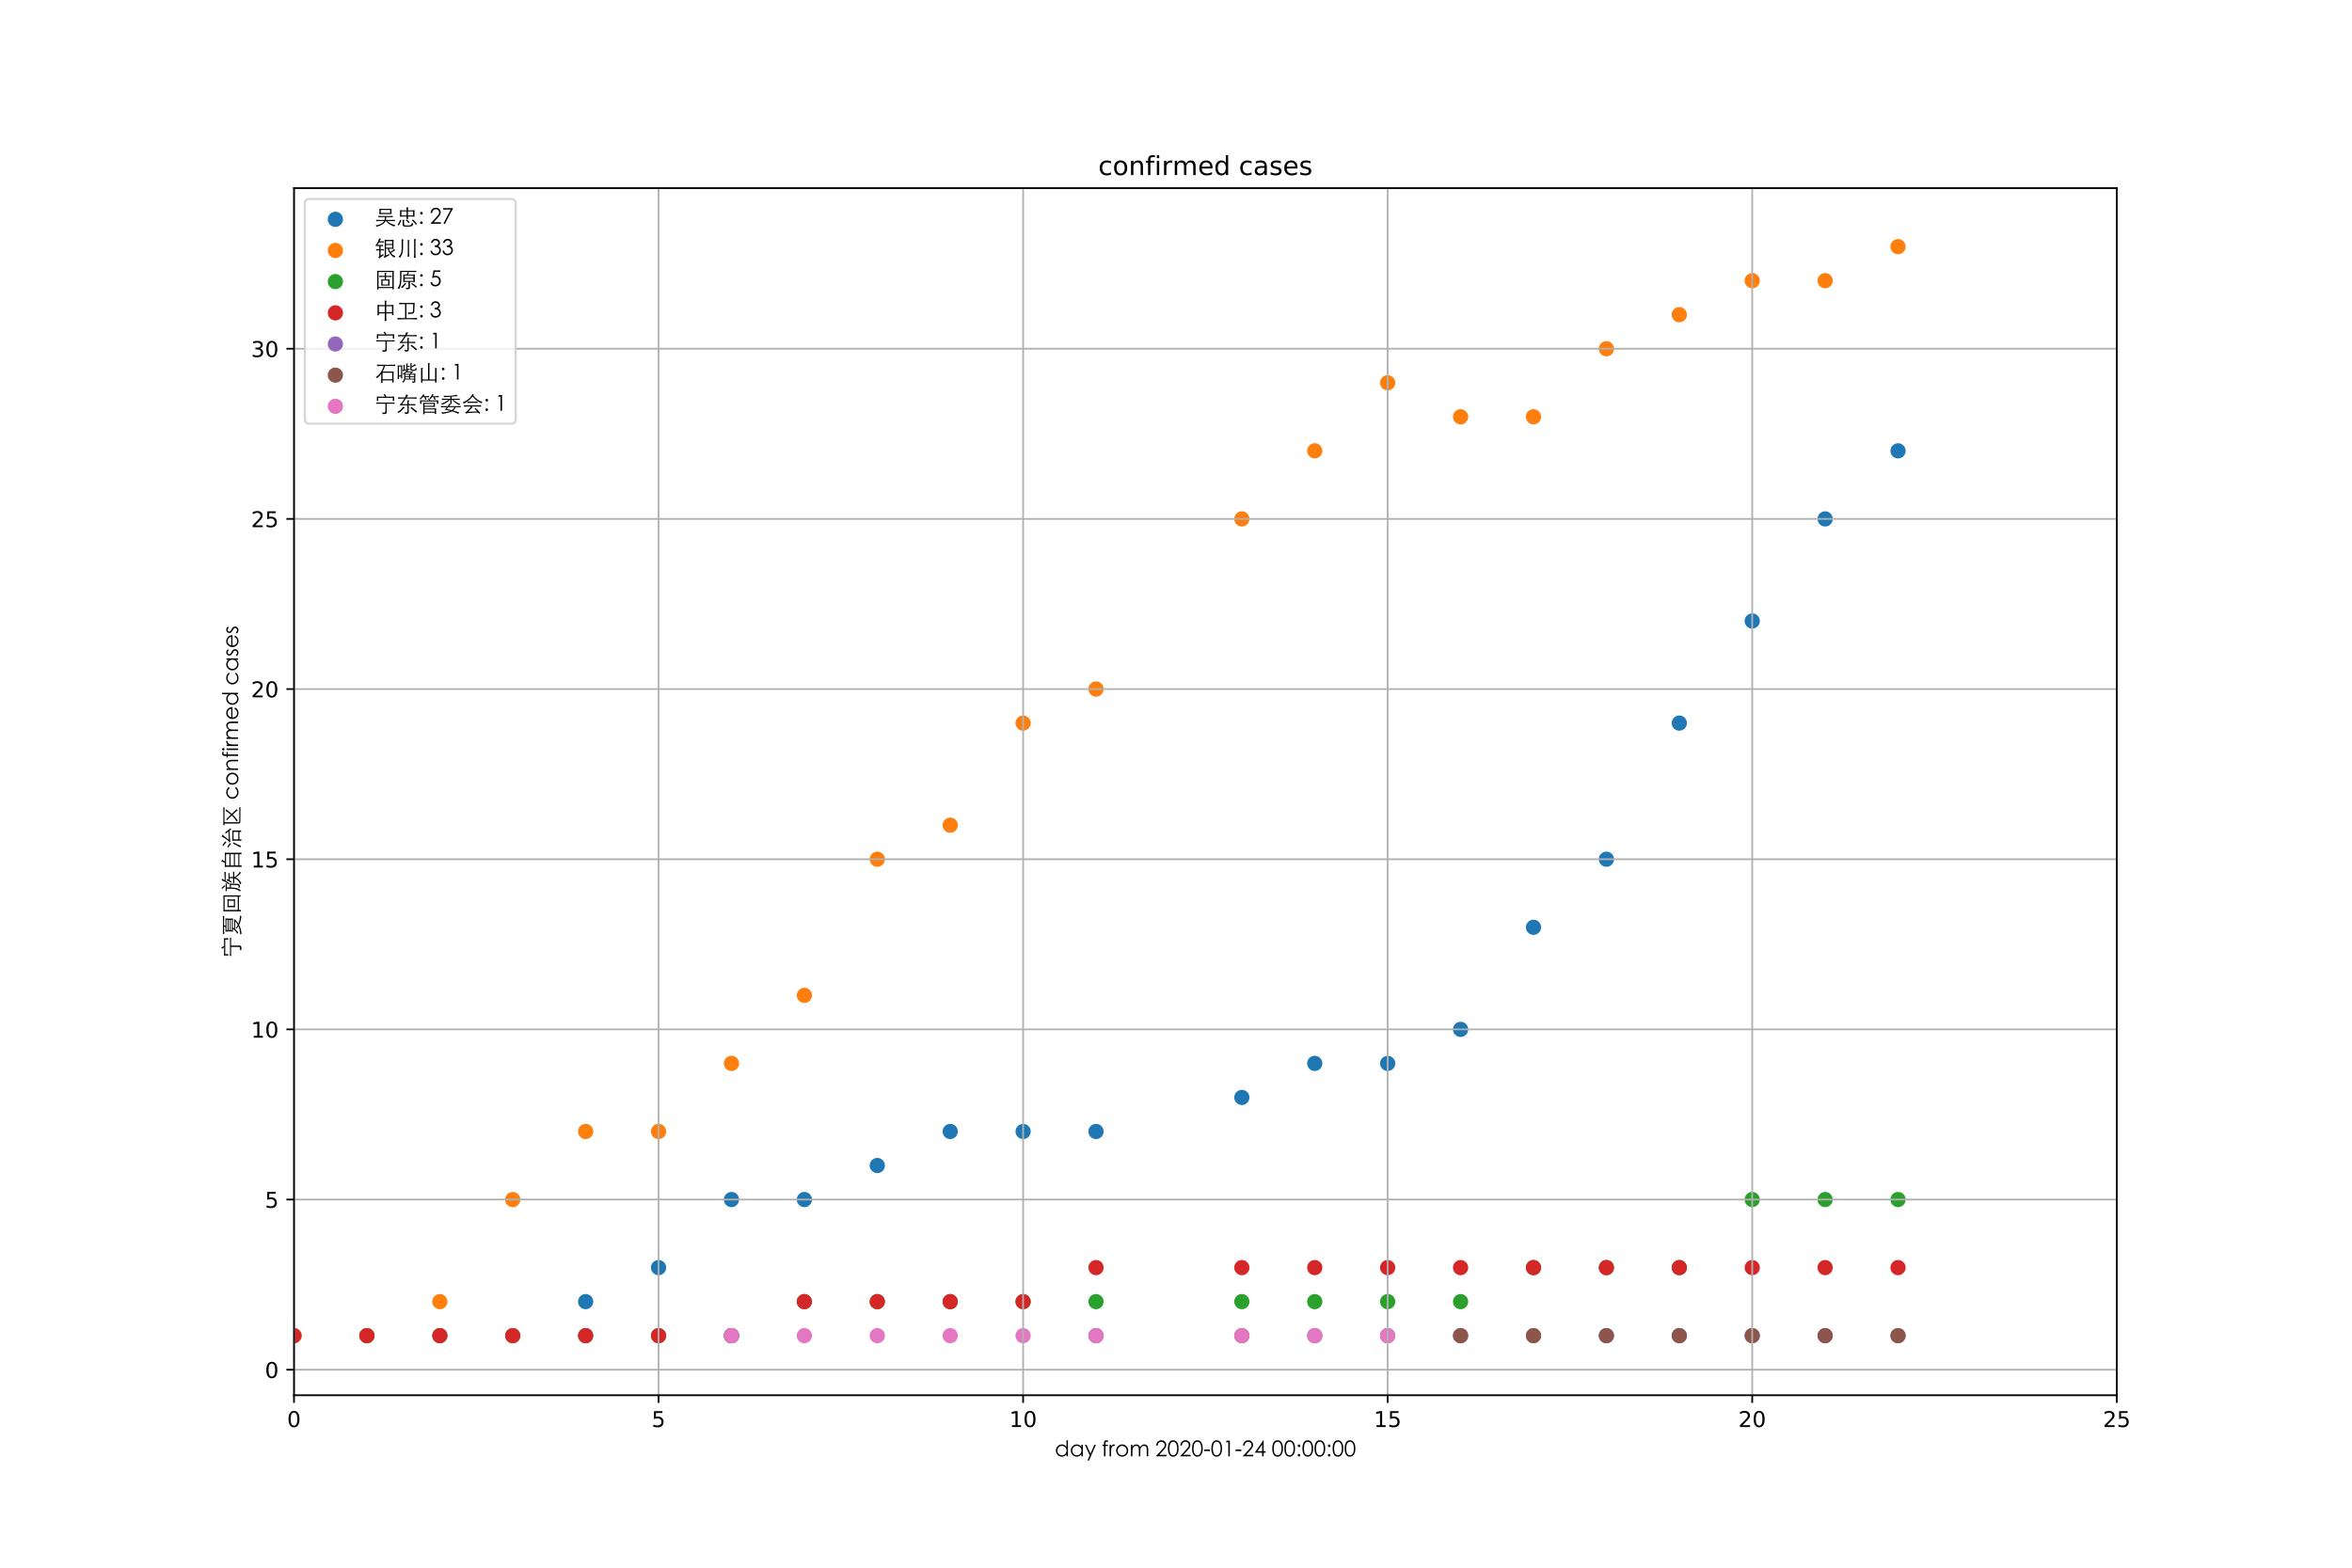 <?xml version="1.0" encoding="utf-8" standalone="no"?>
<!DOCTYPE svg PUBLIC "-//W3C//DTD SVG 1.1//EN"
  "http://www.w3.org/Graphics/SVG/1.1/DTD/svg11.dtd">
<!-- Created with matplotlib (https://matplotlib.org/) -->
<svg height="720pt" version="1.1" viewBox="0 0 1080 720" width="1080pt" xmlns="http://www.w3.org/2000/svg" xmlns:xlink="http://www.w3.org/1999/xlink">
 <defs>
  <style type="text/css">
*{stroke-linecap:butt;stroke-linejoin:round;}
  </style>
 </defs>
 <g id="figure_1">
  <g id="patch_1">
   <path d="M 0 720 
L 1080 720 
L 1080 0 
L 0 0 
z
" style="fill:#ffffff;"/>
  </g>
  <g id="axes_1">
   <g id="patch_2">
    <path d="M 135 640.8 
L 972 640.8 
L 972 86.4 
L 135 86.4 
z
" style="fill:#ffffff;"/>
   </g>
   <g id="PathCollection_1">
    <defs>
     <path d="M 0 3 
C 0.796 3 1.559 2.684 2.121 2.121 
C 2.684 1.559 3 0.796 3 0 
C 3 -0.796 2.684 -1.559 2.121 -2.121 
C 1.559 -2.684 0.796 -3 0 -3 
C -0.796 -3 -1.559 -2.684 -2.121 -2.121 
C -2.684 -1.559 -3 -0.796 -3 0 
C -3 0.796 -2.684 1.559 -2.121 2.121 
C -1.559 2.684 -0.796 3 0 3 
z
" id="md16ba05f38" style="stroke:#1f77b4;"/>
    </defs>
    <g clip-path="url(#pee01153685)">
     <use style="fill:#1f77b4;stroke:#1f77b4;" x="871.551" xlink:href="#md16ba05f38" y="207.056"/>
     <use style="fill:#1f77b4;stroke:#1f77b4;" x="838.072" xlink:href="#md16ba05f38" y="238.316"/>
     <use style="fill:#1f77b4;stroke:#1f77b4;" x="804.592" xlink:href="#md16ba05f38" y="285.207"/>
     <use style="fill:#1f77b4;stroke:#1f77b4;" x="771.112" xlink:href="#md16ba05f38" y="332.097"/>
     <use style="fill:#1f77b4;stroke:#1f77b4;" x="737.633" xlink:href="#md16ba05f38" y="394.618"/>
     <use style="fill:#1f77b4;stroke:#1f77b4;" x="704.153" xlink:href="#md16ba05f38" y="425.878"/>
     <use style="fill:#1f77b4;stroke:#1f77b4;" x="670.674" xlink:href="#md16ba05f38" y="472.769"/>
     <use style="fill:#1f77b4;stroke:#1f77b4;" x="637.194" xlink:href="#md16ba05f38" y="488.399"/>
     <use style="fill:#1f77b4;stroke:#1f77b4;" x="603.714" xlink:href="#md16ba05f38" y="488.399"/>
     <use style="fill:#1f77b4;stroke:#1f77b4;" x="570.235" xlink:href="#md16ba05f38" y="504.029"/>
     <use style="fill:#1f77b4;stroke:#1f77b4;" x="503.276" xlink:href="#md16ba05f38" y="519.659"/>
     <use style="fill:#1f77b4;stroke:#1f77b4;" x="469.796" xlink:href="#md16ba05f38" y="519.659"/>
     <use style="fill:#1f77b4;stroke:#1f77b4;" x="436.316" xlink:href="#md16ba05f38" y="519.659"/>
     <use style="fill:#1f77b4;stroke:#1f77b4;" x="402.837" xlink:href="#md16ba05f38" y="535.289"/>
     <use style="fill:#1f77b4;stroke:#1f77b4;" x="369.357" xlink:href="#md16ba05f38" y="550.919"/>
     <use style="fill:#1f77b4;stroke:#1f77b4;" x="335.878" xlink:href="#md16ba05f38" y="550.919"/>
     <use style="fill:#1f77b4;stroke:#1f77b4;" x="302.398" xlink:href="#md16ba05f38" y="582.18"/>
     <use style="fill:#1f77b4;stroke:#1f77b4;" x="268.918" xlink:href="#md16ba05f38" y="597.81"/>
    </g>
   </g>
   <g id="PathCollection_2">
    <defs>
     <path d="M 0 3 
C 0.796 3 1.559 2.684 2.121 2.121 
C 2.684 1.559 3 0.796 3 0 
C 3 -0.796 2.684 -1.559 2.121 -2.121 
C 1.559 -2.684 0.796 -3 0 -3 
C -0.796 -3 -1.559 -2.684 -2.121 -2.121 
C -2.684 -1.559 -3 -0.796 -3 0 
C -3 0.796 -2.684 1.559 -2.121 2.121 
C -1.559 2.684 -0.796 3 0 3 
z
" id="m6becf32a12" style="stroke:#ff7f0e;"/>
    </defs>
    <g clip-path="url(#pee01153685)">
     <use style="fill:#ff7f0e;stroke:#ff7f0e;" x="871.551" xlink:href="#m6becf32a12" y="113.275"/>
     <use style="fill:#ff7f0e;stroke:#ff7f0e;" x="838.072" xlink:href="#m6becf32a12" y="128.905"/>
     <use style="fill:#ff7f0e;stroke:#ff7f0e;" x="804.592" xlink:href="#m6becf32a12" y="128.905"/>
     <use style="fill:#ff7f0e;stroke:#ff7f0e;" x="771.112" xlink:href="#m6becf32a12" y="144.535"/>
     <use style="fill:#ff7f0e;stroke:#ff7f0e;" x="737.633" xlink:href="#m6becf32a12" y="160.166"/>
     <use style="fill:#ff7f0e;stroke:#ff7f0e;" x="704.153" xlink:href="#m6becf32a12" y="191.426"/>
     <use style="fill:#ff7f0e;stroke:#ff7f0e;" x="670.674" xlink:href="#m6becf32a12" y="191.426"/>
     <use style="fill:#ff7f0e;stroke:#ff7f0e;" x="637.194" xlink:href="#m6becf32a12" y="175.796"/>
     <use style="fill:#ff7f0e;stroke:#ff7f0e;" x="603.714" xlink:href="#m6becf32a12" y="207.056"/>
     <use style="fill:#ff7f0e;stroke:#ff7f0e;" x="570.235" xlink:href="#m6becf32a12" y="238.316"/>
     <use style="fill:#ff7f0e;stroke:#ff7f0e;" x="503.276" xlink:href="#m6becf32a12" y="316.467"/>
     <use style="fill:#ff7f0e;stroke:#ff7f0e;" x="469.796" xlink:href="#m6becf32a12" y="332.097"/>
     <use style="fill:#ff7f0e;stroke:#ff7f0e;" x="436.316" xlink:href="#m6becf32a12" y="378.988"/>
     <use style="fill:#ff7f0e;stroke:#ff7f0e;" x="402.837" xlink:href="#m6becf32a12" y="394.618"/>
     <use style="fill:#ff7f0e;stroke:#ff7f0e;" x="369.357" xlink:href="#m6becf32a12" y="457.138"/>
     <use style="fill:#ff7f0e;stroke:#ff7f0e;" x="335.878" xlink:href="#m6becf32a12" y="488.399"/>
     <use style="fill:#ff7f0e;stroke:#ff7f0e;" x="302.398" xlink:href="#m6becf32a12" y="519.659"/>
     <use style="fill:#ff7f0e;stroke:#ff7f0e;" x="268.918" xlink:href="#m6becf32a12" y="519.659"/>
     <use style="fill:#ff7f0e;stroke:#ff7f0e;" x="235.439" xlink:href="#m6becf32a12" y="550.919"/>
     <use style="fill:#ff7f0e;stroke:#ff7f0e;" x="201.959" xlink:href="#m6becf32a12" y="597.81"/>
     <use style="fill:#ff7f0e;stroke:#ff7f0e;" x="168.48" xlink:href="#m6becf32a12" y="613.44"/>
     <use style="fill:#ff7f0e;stroke:#ff7f0e;" x="135" xlink:href="#m6becf32a12" y="613.44"/>
    </g>
   </g>
   <g id="PathCollection_3">
    <defs>
     <path d="M 0 3 
C 0.796 3 1.559 2.684 2.121 2.121 
C 2.684 1.559 3 0.796 3 0 
C 3 -0.796 2.684 -1.559 2.121 -2.121 
C 1.559 -2.684 0.796 -3 0 -3 
C -0.796 -3 -1.559 -2.684 -2.121 -2.121 
C -2.684 -1.559 -3 -0.796 -3 0 
C -3 0.796 -2.684 1.559 -2.121 2.121 
C -1.559 2.684 -0.796 3 0 3 
z
" id="m618050a4d5" style="stroke:#2ca02c;"/>
    </defs>
    <g clip-path="url(#pee01153685)">
     <use style="fill:#2ca02c;stroke:#2ca02c;" x="871.551" xlink:href="#m618050a4d5" y="550.919"/>
     <use style="fill:#2ca02c;stroke:#2ca02c;" x="838.072" xlink:href="#m618050a4d5" y="550.919"/>
     <use style="fill:#2ca02c;stroke:#2ca02c;" x="804.592" xlink:href="#m618050a4d5" y="550.919"/>
     <use style="fill:#2ca02c;stroke:#2ca02c;" x="771.112" xlink:href="#m618050a4d5" y="582.18"/>
     <use style="fill:#2ca02c;stroke:#2ca02c;" x="737.633" xlink:href="#m618050a4d5" y="582.18"/>
     <use style="fill:#2ca02c;stroke:#2ca02c;" x="704.153" xlink:href="#m618050a4d5" y="582.18"/>
     <use style="fill:#2ca02c;stroke:#2ca02c;" x="670.674" xlink:href="#m618050a4d5" y="597.81"/>
     <use style="fill:#2ca02c;stroke:#2ca02c;" x="637.194" xlink:href="#m618050a4d5" y="597.81"/>
     <use style="fill:#2ca02c;stroke:#2ca02c;" x="603.714" xlink:href="#m618050a4d5" y="597.81"/>
     <use style="fill:#2ca02c;stroke:#2ca02c;" x="570.235" xlink:href="#m618050a4d5" y="597.81"/>
     <use style="fill:#2ca02c;stroke:#2ca02c;" x="503.276" xlink:href="#m618050a4d5" y="597.81"/>
     <use style="fill:#2ca02c;stroke:#2ca02c;" x="469.796" xlink:href="#m618050a4d5" y="597.81"/>
     <use style="fill:#2ca02c;stroke:#2ca02c;" x="436.316" xlink:href="#m618050a4d5" y="597.81"/>
     <use style="fill:#2ca02c;stroke:#2ca02c;" x="402.837" xlink:href="#m618050a4d5" y="597.81"/>
     <use style="fill:#2ca02c;stroke:#2ca02c;" x="369.357" xlink:href="#m618050a4d5" y="597.81"/>
     <use style="fill:#2ca02c;stroke:#2ca02c;" x="335.878" xlink:href="#m618050a4d5" y="613.44"/>
     <use style="fill:#2ca02c;stroke:#2ca02c;" x="302.398" xlink:href="#m618050a4d5" y="613.44"/>
     <use style="fill:#2ca02c;stroke:#2ca02c;" x="268.918" xlink:href="#m618050a4d5" y="613.44"/>
     <use style="fill:#2ca02c;stroke:#2ca02c;" x="235.439" xlink:href="#m618050a4d5" y="613.44"/>
     <use style="fill:#2ca02c;stroke:#2ca02c;" x="201.959" xlink:href="#m618050a4d5" y="613.44"/>
     <use style="fill:#2ca02c;stroke:#2ca02c;" x="168.48" xlink:href="#m618050a4d5" y="613.44"/>
    </g>
   </g>
   <g id="PathCollection_4">
    <defs>
     <path d="M 0 3 
C 0.796 3 1.559 2.684 2.121 2.121 
C 2.684 1.559 3 0.796 3 0 
C 3 -0.796 2.684 -1.559 2.121 -2.121 
C 1.559 -2.684 0.796 -3 0 -3 
C -0.796 -3 -1.559 -2.684 -2.121 -2.121 
C -2.684 -1.559 -3 -0.796 -3 0 
C -3 0.796 -2.684 1.559 -2.121 2.121 
C -1.559 2.684 -0.796 3 0 3 
z
" id="m109459fc9b" style="stroke:#d62728;"/>
    </defs>
    <g clip-path="url(#pee01153685)">
     <use style="fill:#d62728;stroke:#d62728;" x="871.551" xlink:href="#m109459fc9b" y="582.18"/>
     <use style="fill:#d62728;stroke:#d62728;" x="838.072" xlink:href="#m109459fc9b" y="582.18"/>
     <use style="fill:#d62728;stroke:#d62728;" x="804.592" xlink:href="#m109459fc9b" y="582.18"/>
     <use style="fill:#d62728;stroke:#d62728;" x="771.112" xlink:href="#m109459fc9b" y="582.18"/>
     <use style="fill:#d62728;stroke:#d62728;" x="737.633" xlink:href="#m109459fc9b" y="582.18"/>
     <use style="fill:#d62728;stroke:#d62728;" x="704.153" xlink:href="#m109459fc9b" y="582.18"/>
     <use style="fill:#d62728;stroke:#d62728;" x="670.674" xlink:href="#m109459fc9b" y="582.18"/>
     <use style="fill:#d62728;stroke:#d62728;" x="637.194" xlink:href="#m109459fc9b" y="582.18"/>
     <use style="fill:#d62728;stroke:#d62728;" x="603.714" xlink:href="#m109459fc9b" y="582.18"/>
     <use style="fill:#d62728;stroke:#d62728;" x="570.235" xlink:href="#m109459fc9b" y="582.18"/>
     <use style="fill:#d62728;stroke:#d62728;" x="503.276" xlink:href="#m109459fc9b" y="582.18"/>
     <use style="fill:#d62728;stroke:#d62728;" x="469.796" xlink:href="#m109459fc9b" y="597.81"/>
     <use style="fill:#d62728;stroke:#d62728;" x="436.316" xlink:href="#m109459fc9b" y="597.81"/>
     <use style="fill:#d62728;stroke:#d62728;" x="402.837" xlink:href="#m109459fc9b" y="597.81"/>
     <use style="fill:#d62728;stroke:#d62728;" x="369.357" xlink:href="#m109459fc9b" y="597.81"/>
     <use style="fill:#d62728;stroke:#d62728;" x="335.878" xlink:href="#m109459fc9b" y="613.44"/>
     <use style="fill:#d62728;stroke:#d62728;" x="302.398" xlink:href="#m109459fc9b" y="613.44"/>
     <use style="fill:#d62728;stroke:#d62728;" x="268.918" xlink:href="#m109459fc9b" y="613.44"/>
     <use style="fill:#d62728;stroke:#d62728;" x="235.439" xlink:href="#m109459fc9b" y="613.44"/>
     <use style="fill:#d62728;stroke:#d62728;" x="201.959" xlink:href="#m109459fc9b" y="613.44"/>
     <use style="fill:#d62728;stroke:#d62728;" x="168.48" xlink:href="#m109459fc9b" y="613.44"/>
     <use style="fill:#d62728;stroke:#d62728;" x="135" xlink:href="#m109459fc9b" y="613.44"/>
    </g>
   </g>
   <g id="PathCollection_5">
    <defs>
     <path d="M 0 3 
C 0.796 3 1.559 2.684 2.121 2.121 
C 2.684 1.559 3 0.796 3 0 
C 3 -0.796 2.684 -1.559 2.121 -2.121 
C 1.559 -2.684 0.796 -3 0 -3 
C -0.796 -3 -1.559 -2.684 -2.121 -2.121 
C -2.684 -1.559 -3 -0.796 -3 0 
C -3 0.796 -2.684 1.559 -2.121 2.121 
C -1.559 2.684 -0.796 3 0 3 
z
" id="m6a59d848d2" style="stroke:#9467bd;"/>
    </defs>
    <g clip-path="url(#pee01153685)">
     <use style="fill:#9467bd;stroke:#9467bd;" x="871.551" xlink:href="#m6a59d848d2" y="613.44"/>
     <use style="fill:#9467bd;stroke:#9467bd;" x="838.072" xlink:href="#m6a59d848d2" y="613.44"/>
     <use style="fill:#9467bd;stroke:#9467bd;" x="804.592" xlink:href="#m6a59d848d2" y="613.44"/>
     <use style="fill:#9467bd;stroke:#9467bd;" x="771.112" xlink:href="#m6a59d848d2" y="613.44"/>
     <use style="fill:#9467bd;stroke:#9467bd;" x="737.633" xlink:href="#m6a59d848d2" y="613.44"/>
     <use style="fill:#9467bd;stroke:#9467bd;" x="704.153" xlink:href="#m6a59d848d2" y="613.44"/>
     <use style="fill:#9467bd;stroke:#9467bd;" x="670.674" xlink:href="#m6a59d848d2" y="613.44"/>
     <use style="fill:#9467bd;stroke:#9467bd;" x="335.878" xlink:href="#m6a59d848d2" y="613.44"/>
    </g>
   </g>
   <g id="PathCollection_6">
    <defs>
     <path d="M 0 3 
C 0.796 3 1.559 2.684 2.121 2.121 
C 2.684 1.559 3 0.796 3 0 
C 3 -0.796 2.684 -1.559 2.121 -2.121 
C 1.559 -2.684 0.796 -3 0 -3 
C -0.796 -3 -1.559 -2.684 -2.121 -2.121 
C -2.684 -1.559 -3 -0.796 -3 0 
C -3 0.796 -2.684 1.559 -2.121 2.121 
C -1.559 2.684 -0.796 3 0 3 
z
" id="m24c568ae80" style="stroke:#8c564b;"/>
    </defs>
    <g clip-path="url(#pee01153685)">
     <use style="fill:#8c564b;stroke:#8c564b;" x="871.551" xlink:href="#m24c568ae80" y="613.44"/>
     <use style="fill:#8c564b;stroke:#8c564b;" x="838.072" xlink:href="#m24c568ae80" y="613.44"/>
     <use style="fill:#8c564b;stroke:#8c564b;" x="804.592" xlink:href="#m24c568ae80" y="613.44"/>
     <use style="fill:#8c564b;stroke:#8c564b;" x="771.112" xlink:href="#m24c568ae80" y="613.44"/>
     <use style="fill:#8c564b;stroke:#8c564b;" x="737.633" xlink:href="#m24c568ae80" y="613.44"/>
     <use style="fill:#8c564b;stroke:#8c564b;" x="704.153" xlink:href="#m24c568ae80" y="613.44"/>
     <use style="fill:#8c564b;stroke:#8c564b;" x="670.674" xlink:href="#m24c568ae80" y="613.44"/>
     <use style="fill:#8c564b;stroke:#8c564b;" x="637.194" xlink:href="#m24c568ae80" y="613.44"/>
     <use style="fill:#8c564b;stroke:#8c564b;" x="603.714" xlink:href="#m24c568ae80" y="613.44"/>
     <use style="fill:#8c564b;stroke:#8c564b;" x="570.235" xlink:href="#m24c568ae80" y="613.44"/>
     <use style="fill:#8c564b;stroke:#8c564b;" x="503.276" xlink:href="#m24c568ae80" y="613.44"/>
    </g>
   </g>
   <g id="PathCollection_7">
    <defs>
     <path d="M 0 3 
C 0.796 3 1.559 2.684 2.121 2.121 
C 2.684 1.559 3 0.796 3 0 
C 3 -0.796 2.684 -1.559 2.121 -2.121 
C 1.559 -2.684 0.796 -3 0 -3 
C -0.796 -3 -1.559 -2.684 -2.121 -2.121 
C -2.684 -1.559 -3 -0.796 -3 0 
C -3 0.796 -2.684 1.559 -2.121 2.121 
C -1.559 2.684 -0.796 3 0 3 
z
" id="m3c7e2e4b45" style="stroke:#e377c2;"/>
    </defs>
    <g clip-path="url(#pee01153685)">
     <use style="fill:#e377c2;stroke:#e377c2;" x="637.194" xlink:href="#m3c7e2e4b45" y="613.44"/>
     <use style="fill:#e377c2;stroke:#e377c2;" x="603.714" xlink:href="#m3c7e2e4b45" y="613.44"/>
     <use style="fill:#e377c2;stroke:#e377c2;" x="570.235" xlink:href="#m3c7e2e4b45" y="613.44"/>
     <use style="fill:#e377c2;stroke:#e377c2;" x="503.276" xlink:href="#m3c7e2e4b45" y="613.44"/>
     <use style="fill:#e377c2;stroke:#e377c2;" x="469.796" xlink:href="#m3c7e2e4b45" y="613.44"/>
     <use style="fill:#e377c2;stroke:#e377c2;" x="436.316" xlink:href="#m3c7e2e4b45" y="613.44"/>
     <use style="fill:#e377c2;stroke:#e377c2;" x="402.837" xlink:href="#m3c7e2e4b45" y="613.44"/>
     <use style="fill:#e377c2;stroke:#e377c2;" x="369.357" xlink:href="#m3c7e2e4b45" y="613.44"/>
     <use style="fill:#e377c2;stroke:#e377c2;" x="335.878" xlink:href="#m3c7e2e4b45" y="613.44"/>
    </g>
   </g>
   <g id="matplotlib.axis_1">
    <g id="xtick_1">
     <g id="line2d_1">
      <path clip-path="url(#pee01153685)" d="M 135 640.8 
L 135 86.4 
" style="fill:none;stroke:#b0b0b0;stroke-linecap:square;stroke-width:0.8;"/>
     </g>
     <g id="line2d_2">
      <defs>
       <path d="M 0 0 
L 0 3.5 
" id="md7cf43d0f7" style="stroke:#000000;stroke-width:0.8;"/>
      </defs>
      <g>
       <use style="stroke:#000000;stroke-width:0.8;" x="135" xlink:href="#md7cf43d0f7" y="640.8"/>
      </g>
     </g>
     <g id="text_1">
      <!-- 0 -->
      <defs>
       <path d="M 31.781 66.406 
Q 24.172 66.406 20.328 58.906 
Q 16.5 51.422 16.5 36.375 
Q 16.5 21.391 20.328 13.891 
Q 24.172 6.391 31.781 6.391 
Q 39.453 6.391 43.281 13.891 
Q 47.125 21.391 47.125 36.375 
Q 47.125 51.422 43.281 58.906 
Q 39.453 66.406 31.781 66.406 
z
M 31.781 74.219 
Q 44.047 74.219 50.516 64.516 
Q 56.984 54.828 56.984 36.375 
Q 56.984 17.969 50.516 8.266 
Q 44.047 -1.422 31.781 -1.422 
Q 19.531 -1.422 13.062 8.266 
Q 6.594 17.969 6.594 36.375 
Q 6.594 54.828 13.062 64.516 
Q 19.531 74.219 31.781 74.219 
z
" id="DejaVuSans-48"/>
      </defs>
      <g transform="translate(131.819 655.398)scale(0.1 -0.1)">
       <use xlink:href="#DejaVuSans-48"/>
      </g>
     </g>
    </g>
    <g id="xtick_2">
     <g id="line2d_3">
      <path clip-path="url(#pee01153685)" d="M 302.398 640.8 
L 302.398 86.4 
" style="fill:none;stroke:#b0b0b0;stroke-linecap:square;stroke-width:0.8;"/>
     </g>
     <g id="line2d_4">
      <g>
       <use style="stroke:#000000;stroke-width:0.8;" x="302.398" xlink:href="#md7cf43d0f7" y="640.8"/>
      </g>
     </g>
     <g id="text_2">
      <!-- 5 -->
      <defs>
       <path d="M 10.797 72.906 
L 49.516 72.906 
L 49.516 64.594 
L 19.828 64.594 
L 19.828 46.734 
Q 21.969 47.469 24.109 47.828 
Q 26.266 48.188 28.422 48.188 
Q 40.625 48.188 47.75 41.5 
Q 54.891 34.812 54.891 23.391 
Q 54.891 11.625 47.562 5.094 
Q 40.234 -1.422 26.906 -1.422 
Q 22.312 -1.422 17.547 -0.641 
Q 12.797 0.141 7.719 1.703 
L 7.719 11.625 
Q 12.109 9.234 16.797 8.062 
Q 21.484 6.891 26.703 6.891 
Q 35.156 6.891 40.078 11.328 
Q 45.016 15.766 45.016 23.391 
Q 45.016 31 40.078 35.438 
Q 35.156 39.891 26.703 39.891 
Q 22.75 39.891 18.812 39.016 
Q 14.891 38.141 10.797 36.281 
z
" id="DejaVuSans-53"/>
      </defs>
      <g transform="translate(299.217 655.398)scale(0.1 -0.1)">
       <use xlink:href="#DejaVuSans-53"/>
      </g>
     </g>
    </g>
    <g id="xtick_3">
     <g id="line2d_5">
      <path clip-path="url(#pee01153685)" d="M 469.796 640.8 
L 469.796 86.4 
" style="fill:none;stroke:#b0b0b0;stroke-linecap:square;stroke-width:0.8;"/>
     </g>
     <g id="line2d_6">
      <g>
       <use style="stroke:#000000;stroke-width:0.8;" x="469.796" xlink:href="#md7cf43d0f7" y="640.8"/>
      </g>
     </g>
     <g id="text_3">
      <!-- 10 -->
      <defs>
       <path d="M 12.406 8.297 
L 28.516 8.297 
L 28.516 63.922 
L 10.984 60.406 
L 10.984 69.391 
L 28.422 72.906 
L 38.281 72.906 
L 38.281 8.297 
L 54.391 8.297 
L 54.391 0 
L 12.406 0 
z
" id="DejaVuSans-49"/>
      </defs>
      <g transform="translate(463.433 655.398)scale(0.1 -0.1)">
       <use xlink:href="#DejaVuSans-49"/>
       <use x="63.623" xlink:href="#DejaVuSans-48"/>
      </g>
     </g>
    </g>
    <g id="xtick_4">
     <g id="line2d_7">
      <path clip-path="url(#pee01153685)" d="M 637.194 640.8 
L 637.194 86.4 
" style="fill:none;stroke:#b0b0b0;stroke-linecap:square;stroke-width:0.8;"/>
     </g>
     <g id="line2d_8">
      <g>
       <use style="stroke:#000000;stroke-width:0.8;" x="637.194" xlink:href="#md7cf43d0f7" y="640.8"/>
      </g>
     </g>
     <g id="text_4">
      <!-- 15 -->
      <g transform="translate(630.831 655.398)scale(0.1 -0.1)">
       <use xlink:href="#DejaVuSans-49"/>
       <use x="63.623" xlink:href="#DejaVuSans-53"/>
      </g>
     </g>
    </g>
    <g id="xtick_5">
     <g id="line2d_9">
      <path clip-path="url(#pee01153685)" d="M 804.592 640.8 
L 804.592 86.4 
" style="fill:none;stroke:#b0b0b0;stroke-linecap:square;stroke-width:0.8;"/>
     </g>
     <g id="line2d_10">
      <g>
       <use style="stroke:#000000;stroke-width:0.8;" x="804.592" xlink:href="#md7cf43d0f7" y="640.8"/>
      </g>
     </g>
     <g id="text_5">
      <!-- 20 -->
      <defs>
       <path d="M 19.188 8.297 
L 53.609 8.297 
L 53.609 0 
L 7.328 0 
L 7.328 8.297 
Q 12.938 14.109 22.625 23.891 
Q 32.328 33.688 34.812 36.531 
Q 39.547 41.844 41.422 45.531 
Q 43.312 49.219 43.312 52.781 
Q 43.312 58.594 39.234 62.25 
Q 35.156 65.922 28.609 65.922 
Q 23.969 65.922 18.812 64.312 
Q 13.672 62.703 7.812 59.422 
L 7.812 69.391 
Q 13.766 71.781 18.938 73 
Q 24.125 74.219 28.422 74.219 
Q 39.75 74.219 46.484 68.547 
Q 53.219 62.891 53.219 53.422 
Q 53.219 48.922 51.531 44.891 
Q 49.859 40.875 45.406 35.406 
Q 44.188 33.984 37.641 27.219 
Q 31.109 20.453 19.188 8.297 
z
" id="DejaVuSans-50"/>
      </defs>
      <g transform="translate(798.229 655.398)scale(0.1 -0.1)">
       <use xlink:href="#DejaVuSans-50"/>
       <use x="63.623" xlink:href="#DejaVuSans-48"/>
      </g>
     </g>
    </g>
    <g id="xtick_6">
     <g id="line2d_11">
      <path clip-path="url(#pee01153685)" d="M 971.99 640.8 
L 971.99 86.4 
" style="fill:none;stroke:#b0b0b0;stroke-linecap:square;stroke-width:0.8;"/>
     </g>
     <g id="line2d_12">
      <g>
       <use style="stroke:#000000;stroke-width:0.8;" x="971.99" xlink:href="#md7cf43d0f7" y="640.8"/>
      </g>
     </g>
     <g id="text_6">
      <!-- 25 -->
      <g transform="translate(965.627 655.398)scale(0.1 -0.1)">
       <use xlink:href="#DejaVuSans-50"/>
       <use x="63.623" xlink:href="#DejaVuSans-53"/>
      </g>
     </g>
    </g>
    <g id="text_7">
     <!-- day from 2020-01-24 00:00:00 -->
     <defs>
      <path d="M 60.594 79.594 
L 60.594 6 
L 53.906 6 
L 53.906 15.094 
Q 44.797 4.203 33.047 4.203 
Q 21.297 4.203 13.297 12.5 
Q 5.297 20.797 5.297 32.391 
Q 5.297 44 13.391 52.25 
Q 21.5 60.5 32.797 60.5 
Q 45.797 60.5 53.906 49.406 
L 53.906 79.594 
z
M 54.297 32.203 
Q 54.297 41.297 48.297 47.594 
Q 42.297 53.906 33.297 53.906 
Q 24.297 53.906 18.25 47.453 
Q 12.203 41 12.203 32.25 
Q 12.203 23.5 18.391 17 
Q 24.594 10.5 33.047 10.5 
Q 41.5 10.5 47.891 16.641 
Q 54.297 22.797 54.297 32.203 
z
" id="STHeitiTC-Light-100"/>
      <path d="M 60.5 59.094 
L 60.5 6 
L 53.797 6 
L 53.797 15.094 
Q 44.703 4.203 33 4.203 
Q 21.297 4.203 13.25 12.547 
Q 5.203 20.906 5.203 32.453 
Q 5.203 44 13.297 52.25 
Q 21.406 60.5 32.703 60.5 
Q 45.703 60.5 53.797 49.406 
L 53.797 59.094 
z
M 54.203 32.297 
Q 54.203 41.406 48.094 47.656 
Q 42 53.906 33.141 53.906 
Q 24.297 53.906 18.188 47.453 
Q 12.094 41 12.094 32.203 
Q 12.094 23.406 18.297 16.953 
Q 24.5 10.5 33.141 10.5 
Q 41.797 10.5 48 16.703 
Q 54.203 22.906 54.203 32.297 
z
" id="STHeitiTC-Light-97"/>
      <path d="M 1.906 59.094 
L 9.094 59.094 
L 27.406 18.203 
L 45.094 59.094 
L 52.406 59.094 
L 20.703 -13.406 
L 13.5 -13.406 
L 23.703 10 
z
" id="STHeitiTC-Light-121"/>
      <path id="STHeitiTC-Light-32"/>
      <path d="M 29.5 78.203 
L 29.5 71.5 
Q 25.594 73.203 22.547 73.203 
Q 19.5 73.203 18.594 71.25 
Q 17.703 69.297 17.703 64.906 
L 17.703 59.094 
L 28.797 59.094 
L 28.797 53.297 
L 17.703 53.297 
L 17.703 6 
L 10.797 6 
L 10.797 53.297 
L 3.906 53.297 
L 3.906 59.094 
L 10.797 59.094 
L 10.797 66 
Q 10.797 73 13.391 76.297 
Q 16 79.594 21.5 79.594 
Q 24.703 79.594 29.5 78.203 
z
" id="STHeitiTC-Light-102"/>
      <path d="M 5 59.094 
L 12 59.094 
L 12 51.406 
Q 14.797 56.094 17.438 58.297 
Q 20.094 60.5 23.344 60.5 
Q 26.594 60.5 29.906 58.703 
L 26.297 52.906 
Q 24.797 53.797 23.203 53.797 
Q 20.094 53.797 17.344 50.594 
Q 14.594 47.406 13.297 42.344 
Q 12 37.297 12 24 
L 12 6 
L 5 6 
z
" id="STHeitiTC-Light-114"/>
      <path d="M 5.094 32.203 
Q 5.094 43.906 13.141 52.203 
Q 21.203 60.5 32.75 60.5 
Q 44.297 60.5 52.344 52.203 
Q 60.406 43.906 60.406 32.297 
Q 60.406 20.703 52.453 12.453 
Q 44.5 4.203 32.797 4.203 
Q 21.094 4.203 13.094 12.453 
Q 5.094 20.703 5.094 32.203 
z
M 53.5 32.094 
Q 53.5 40.906 47.344 47.344 
Q 41.203 53.797 32.75 53.797 
Q 24.297 53.797 18.188 47.344 
Q 12.094 40.906 12.094 32 
Q 12.094 23.094 18 16.891 
Q 23.906 10.703 32.656 10.703 
Q 41.406 10.703 47.453 16.953 
Q 53.5 23.203 53.5 32.094 
z
" id="STHeitiTC-Light-111"/>
      <path d="M 7.594 59.094 
L 14.406 59.094 
L 14.406 49.906 
Q 21.5 60.5 32.594 60.5 
Q 38.5 60.5 43.141 57.141 
Q 47.797 53.797 49.406 47.703 
Q 52.703 53.906 57.797 57.203 
Q 62.906 60.5 69.547 60.5 
Q 76.203 60.5 81.594 55.344 
Q 87 50.203 87 35 
L 87 6 
L 80 6 
L 80 35 
Q 80 42.297 79.094 45.75 
Q 78.203 49.203 75.203 51.547 
Q 72.203 53.906 67.25 53.906 
Q 62.297 53.906 58 50.594 
Q 53.703 47.297 52.094 42.188 
Q 50.5 37.094 50.5 26.797 
L 50.5 6 
L 43.797 6 
L 43.797 33.203 
Q 43.797 41.703 42.891 45.344 
Q 42 49 38.891 51.453 
Q 35.797 53.906 31.297 53.906 
Q 26.797 53.906 22.844 51.25 
Q 18.906 48.594 16.656 44 
Q 14.406 39.406 14.406 28.5 
L 14.406 6 
L 7.594 6 
z
" id="STHeitiTC-Light-109"/>
      <path d="M 11.594 55.297 
L 4.703 55.297 
Q 5.203 66.297 12 72.938 
Q 18.797 79.594 28.438 79.594 
Q 38.094 79.594 44.438 73.344 
Q 50.797 67.094 50.797 58.094 
Q 50.797 51.406 47.25 45.703 
Q 43.703 40 36.5 32.203 
L 18.594 12.906 
L 51.797 12.906 
L 51.797 6 
L 3 6 
L 30.406 35.594 
Q 37.594 43.406 40.688 47.906 
Q 43.797 52.406 43.797 58.203 
Q 43.797 64 39.25 68.391 
Q 34.703 72.797 27.953 72.797 
Q 21.203 72.797 16.75 68.25 
Q 12.297 63.703 11.594 55.297 
z
" id="STHeitiTC-Light-50"/>
      <path d="M 27.297 4.203 
Q 15.703 4.203 9.453 13.75 
Q 3.203 23.297 3.203 41.891 
Q 3.203 60.5 9.453 70.047 
Q 15.703 79.594 27.203 79.594 
Q 38.703 79.594 45.453 69.844 
Q 52.203 60.094 52.203 41.891 
Q 52.203 23.703 45.391 13.953 
Q 38.594 4.203 27.297 4.203 
z
M 27.5 72.797 
Q 19.203 72.797 14.594 64.797 
Q 10 56.797 10 41.703 
Q 10 10.703 27.5 10.703 
Q 36 10.703 40.75 18.844 
Q 45.5 27 45.5 41.891 
Q 45.5 56.797 40.594 64.797 
Q 35.703 72.797 27.5 72.797 
z
" id="STHeitiTC-Light-48"/>
      <path d="M 3.203 37 
L 30 37 
L 30 30 
L 3.203 30 
z
" id="STHeitiTC-Light-45"/>
      <path d="M 18.5 77.797 
L 32.594 77.797 
L 32.594 6 
L 25.5 6 
L 25.5 70.797 
L 14.203 70.797 
z
" id="STHeitiTC-Light-49"/>
      <path d="M 42.594 79.594 
L 44 79.594 
L 44 29.594 
L 52.703 29.594 
L 52.703 22.703 
L 44 22.703 
L 44 6 
L 36.906 6 
L 36.906 22.703 
L 2.5 22.703 
z
M 36.906 29.594 
L 36.906 59.5 
L 15.703 29.594 
z
" id="STHeitiTC-Light-52"/>
      <path d="M 9.094 54.406 
Q 9.094 56.906 10.891 58.703 
Q 12.703 60.5 15.141 60.5 
Q 17.594 60.5 19.344 58.75 
Q 21.094 57 21.094 54.453 
Q 21.094 51.906 19.391 50.156 
Q 17.703 48.406 15.141 48.406 
Q 12.594 48.406 10.844 50.156 
Q 9.094 51.906 9.094 54.406 
z
M 9.094 10.703 
Q 9.094 13.203 10.891 14.953 
Q 12.703 16.703 15.141 16.703 
Q 17.594 16.703 19.344 14.953 
Q 21.094 13.203 21.094 10.641 
Q 21.094 8.094 19.344 6.344 
Q 17.594 4.594 15.141 4.594 
Q 12.703 4.594 10.891 6.391 
Q 9.094 8.203 9.094 10.703 
z
" id="STHeitiTC-Light-58"/>
     </defs>
     <g transform="translate(484.316 669.438)scale(0.1 -0.1)">
      <use xlink:href="#STHeitiTC-Light-100"/>
      <use x="68.5" xlink:href="#STHeitiTC-Light-97"/>
      <use x="136.8" xlink:href="#STHeitiTC-Light-121"/>
      <use x="190.4" xlink:href="#STHeitiTC-Light-32"/>
      <use x="215.4" xlink:href="#STHeitiTC-Light-102"/>
      <use x="246.8" xlink:href="#STHeitiTC-Light-114"/>
      <use x="276.9" xlink:href="#STHeitiTC-Light-111"/>
      <use x="342.4" xlink:href="#STHeitiTC-Light-109"/>
      <use x="436.2" xlink:href="#STHeitiTC-Light-32"/>
      <use x="461.2" xlink:href="#STHeitiTC-Light-50"/>
      <use x="516.6" xlink:href="#STHeitiTC-Light-48"/>
      <use x="572" xlink:href="#STHeitiTC-Light-50"/>
      <use x="627.4" xlink:href="#STHeitiTC-Light-48"/>
      <use x="682.8" xlink:href="#STHeitiTC-Light-45"/>
      <use x="716" xlink:href="#STHeitiTC-Light-48"/>
      <use x="771.4" xlink:href="#STHeitiTC-Light-49"/>
      <use x="826.8" xlink:href="#STHeitiTC-Light-45"/>
      <use x="860" xlink:href="#STHeitiTC-Light-50"/>
      <use x="915.4" xlink:href="#STHeitiTC-Light-52"/>
      <use x="970.8" xlink:href="#STHeitiTC-Light-32"/>
      <use x="995.8" xlink:href="#STHeitiTC-Light-48"/>
      <use x="1051.2" xlink:href="#STHeitiTC-Light-48"/>
      <use x="1106.6" xlink:href="#STHeitiTC-Light-58"/>
      <use x="1134.3" xlink:href="#STHeitiTC-Light-48"/>
      <use x="1189.7" xlink:href="#STHeitiTC-Light-48"/>
      <use x="1245.1" xlink:href="#STHeitiTC-Light-58"/>
      <use x="1272.8" xlink:href="#STHeitiTC-Light-48"/>
      <use x="1328.2" xlink:href="#STHeitiTC-Light-48"/>
     </g>
    </g>
   </g>
   <g id="matplotlib.axis_2">
    <g id="ytick_1">
     <g id="line2d_13">
      <path clip-path="url(#pee01153685)" d="M 135 629.07 
L 972 629.07 
" style="fill:none;stroke:#b0b0b0;stroke-linecap:square;stroke-width:0.8;"/>
     </g>
     <g id="line2d_14">
      <defs>
       <path d="M 0 0 
L -3.5 0 
" id="m9c9299f30a" style="stroke:#000000;stroke-width:0.8;"/>
      </defs>
      <g>
       <use style="stroke:#000000;stroke-width:0.8;" x="135" xlink:href="#m9c9299f30a" y="629.07"/>
      </g>
     </g>
     <g id="text_8">
      <!-- 0 -->
      <g transform="translate(121.638 632.869)scale(0.1 -0.1)">
       <use xlink:href="#DejaVuSans-48"/>
      </g>
     </g>
    </g>
    <g id="ytick_2">
     <g id="line2d_15">
      <path clip-path="url(#pee01153685)" d="M 135 550.919 
L 972 550.919 
" style="fill:none;stroke:#b0b0b0;stroke-linecap:square;stroke-width:0.8;"/>
     </g>
     <g id="line2d_16">
      <g>
       <use style="stroke:#000000;stroke-width:0.8;" x="135" xlink:href="#m9c9299f30a" y="550.919"/>
      </g>
     </g>
     <g id="text_9">
      <!-- 5 -->
      <g transform="translate(121.638 554.719)scale(0.1 -0.1)">
       <use xlink:href="#DejaVuSans-53"/>
      </g>
     </g>
    </g>
    <g id="ytick_3">
     <g id="line2d_17">
      <path clip-path="url(#pee01153685)" d="M 135 472.769 
L 972 472.769 
" style="fill:none;stroke:#b0b0b0;stroke-linecap:square;stroke-width:0.8;"/>
     </g>
     <g id="line2d_18">
      <g>
       <use style="stroke:#000000;stroke-width:0.8;" x="135" xlink:href="#m9c9299f30a" y="472.769"/>
      </g>
     </g>
     <g id="text_10">
      <!-- 10 -->
      <g transform="translate(115.275 476.568)scale(0.1 -0.1)">
       <use xlink:href="#DejaVuSans-49"/>
       <use x="63.623" xlink:href="#DejaVuSans-48"/>
      </g>
     </g>
    </g>
    <g id="ytick_4">
     <g id="line2d_19">
      <path clip-path="url(#pee01153685)" d="M 135 394.618 
L 972 394.618 
" style="fill:none;stroke:#b0b0b0;stroke-linecap:square;stroke-width:0.8;"/>
     </g>
     <g id="line2d_20">
      <g>
       <use style="stroke:#000000;stroke-width:0.8;" x="135" xlink:href="#m9c9299f30a" y="394.618"/>
      </g>
     </g>
     <g id="text_11">
      <!-- 15 -->
      <g transform="translate(115.275 398.417)scale(0.1 -0.1)">
       <use xlink:href="#DejaVuSans-49"/>
       <use x="63.623" xlink:href="#DejaVuSans-53"/>
      </g>
     </g>
    </g>
    <g id="ytick_5">
     <g id="line2d_21">
      <path clip-path="url(#pee01153685)" d="M 135 316.467 
L 972 316.467 
" style="fill:none;stroke:#b0b0b0;stroke-linecap:square;stroke-width:0.8;"/>
     </g>
     <g id="line2d_22">
      <g>
       <use style="stroke:#000000;stroke-width:0.8;" x="135" xlink:href="#m9c9299f30a" y="316.467"/>
      </g>
     </g>
     <g id="text_12">
      <!-- 20 -->
      <g transform="translate(115.275 320.266)scale(0.1 -0.1)">
       <use xlink:href="#DejaVuSans-50"/>
       <use x="63.623" xlink:href="#DejaVuSans-48"/>
      </g>
     </g>
    </g>
    <g id="ytick_6">
     <g id="line2d_23">
      <path clip-path="url(#pee01153685)" d="M 135 238.316 
L 972 238.316 
" style="fill:none;stroke:#b0b0b0;stroke-linecap:square;stroke-width:0.8;"/>
     </g>
     <g id="line2d_24">
      <g>
       <use style="stroke:#000000;stroke-width:0.8;" x="135" xlink:href="#m9c9299f30a" y="238.316"/>
      </g>
     </g>
     <g id="text_13">
      <!-- 25 -->
      <g transform="translate(115.275 242.116)scale(0.1 -0.1)">
       <use xlink:href="#DejaVuSans-50"/>
       <use x="63.623" xlink:href="#DejaVuSans-53"/>
      </g>
     </g>
    </g>
    <g id="ytick_7">
     <g id="line2d_25">
      <path clip-path="url(#pee01153685)" d="M 135 160.166 
L 972 160.166 
" style="fill:none;stroke:#b0b0b0;stroke-linecap:square;stroke-width:0.8;"/>
     </g>
     <g id="line2d_26">
      <g>
       <use style="stroke:#000000;stroke-width:0.8;" x="135" xlink:href="#m9c9299f30a" y="160.166"/>
      </g>
     </g>
     <g id="text_14">
      <!-- 30 -->
      <defs>
       <path d="M 40.578 39.312 
Q 47.656 37.797 51.625 33 
Q 55.609 28.219 55.609 21.188 
Q 55.609 10.406 48.188 4.484 
Q 40.766 -1.422 27.094 -1.422 
Q 22.516 -1.422 17.656 -0.516 
Q 12.797 0.391 7.625 2.203 
L 7.625 11.719 
Q 11.719 9.328 16.594 8.109 
Q 21.484 6.891 26.812 6.891 
Q 36.078 6.891 40.938 10.547 
Q 45.797 14.203 45.797 21.188 
Q 45.797 27.641 41.281 31.266 
Q 36.766 34.906 28.719 34.906 
L 20.219 34.906 
L 20.219 43.016 
L 29.109 43.016 
Q 36.375 43.016 40.234 45.922 
Q 44.094 48.828 44.094 54.297 
Q 44.094 59.906 40.109 62.906 
Q 36.141 65.922 28.719 65.922 
Q 24.656 65.922 20.016 65.031 
Q 15.375 64.156 9.812 62.312 
L 9.812 71.094 
Q 15.438 72.656 20.344 73.438 
Q 25.25 74.219 29.594 74.219 
Q 40.828 74.219 47.359 69.109 
Q 53.906 64.016 53.906 55.328 
Q 53.906 49.266 50.438 45.094 
Q 46.969 40.922 40.578 39.312 
z
" id="DejaVuSans-51"/>
      </defs>
      <g transform="translate(115.275 163.965)scale(0.1 -0.1)">
       <use xlink:href="#DejaVuSans-51"/>
       <use x="63.623" xlink:href="#DejaVuSans-48"/>
      </g>
     </g>
    </g>
    <g id="text_15">
     <!-- 宁夏回族自治区 confirmed cases -->
     <defs>
      <path d="M 26 38.203 
Q 20.297 38.203 16.094 38.047 
Q 11.906 37.906 8.406 37.5 
L 8.406 43.906 
Q 12.5 43.5 16.891 43.344 
Q 21.297 43.203 26 43.203 
L 73.297 43.203 
Q 77.094 43.203 79.75 43.25 
Q 82.406 43.297 84.453 43.344 
Q 86.5 43.406 88.141 43.547 
Q 89.797 43.703 91.594 43.906 
L 91.594 37.5 
Q 89.797 37.703 88.094 37.844 
Q 86.406 38 84.297 38.047 
Q 82.203 38.094 79.547 38.141 
Q 76.906 38.203 73.297 38.203 
L 56 38.203 
L 56 0.703 
Q 56 -2.297 55.453 -4.297 
Q 54.906 -6.297 52.906 -7.5 
Q 50.906 -8.703 47.047 -9.141 
Q 43.203 -9.594 36.594 -9.5 
Q 36.594 -8.297 36.5 -7.391 
Q 36.406 -6.5 36.156 -5.641 
Q 35.906 -4.797 35.453 -3.938 
Q 35 -3.094 34.203 -1.906 
Q 39.094 -2.703 42.094 -2.953 
Q 45.094 -3.203 46.797 -2.594 
Q 48.5 -2 49.094 -0.547 
Q 49.703 0.906 49.703 3.406 
L 49.703 38.203 
z
M 48 70.297 
Q 46.297 73.203 44.688 75.391 
Q 43.094 77.594 41 79.906 
L 47 83.094 
Q 48.906 80.094 50.5 77.25 
Q 52.094 74.406 54.094 70.297 
Q 68 70.297 76.547 70.5 
Q 85.094 70.703 89.797 71.203 
L 89.797 50.906 
L 83.703 50.906 
L 83.703 65.094 
L 16.594 65.094 
L 16.594 51 
L 10.594 51 
L 10.594 71.203 
Q 13 71 16.094 70.844 
Q 19.203 70.703 23.547 70.594 
Q 27.906 70.5 33.844 70.391 
Q 39.797 70.297 48 70.297 
z
" id="STHeitiTC-Light-23425"/>
      <path d="M 26.703 40 
L 26.703 34.203 
L 73.797 34.203 
L 73.797 40 
z
M 26.703 49.906 
L 26.703 43.797 
L 73.797 43.797 
L 73.797 49.906 
z
M 26.703 59.594 
L 26.703 53.797 
L 73.797 53.797 
L 73.797 59.594 
z
M 54.5 23.703 
Q 57.797 23.703 61.344 23.75 
Q 64.906 23.797 68.156 23.938 
Q 71.406 24.094 74.047 24.25 
Q 76.703 24.406 78.297 24.594 
Q 75.594 21 73.047 18.094 
Q 70.5 15.203 67.844 12.75 
Q 65.203 10.297 62.391 8.25 
Q 59.594 6.203 56.5 4.406 
Q 65.203 0.906 74.75 -0.797 
Q 84.297 -2.5 93.906 -2.297 
Q 92.297 -4.297 91.594 -5.891 
Q 90.906 -7.5 90.5 -9.094 
Q 83.703 -8.203 78.141 -7.203 
Q 72.594 -6.203 67.797 -4.953 
Q 63 -3.703 58.844 -2.203 
Q 54.703 -0.703 50.906 1.297 
Q 46.797 -0.797 42.438 -2.547 
Q 38.094 -4.297 33.141 -5.688 
Q 28.203 -7.094 22.453 -8.141 
Q 16.703 -9.203 10 -10 
Q 10 -8 9.094 -6.453 
Q 8.203 -4.906 6 -3.297 
Q 14.906 -3.406 25 -1.75 
Q 35.094 -0.094 45.406 4.406 
Q 42.406 6.297 39.297 8.5 
Q 36.203 10.703 33 13.406 
L 36.5 16.703 
Q 39.594 13.797 43.188 11.391 
Q 46.797 9 50.797 7 
Q 56 9.703 60.141 13 
Q 64.297 16.297 66.297 19.5 
L 30.906 19.5 
Q 28.797 17.094 27.094 15.297 
Q 25.406 13.5 23.703 11.844 
Q 22 10.203 20.141 8.594 
Q 18.297 7 16 5.094 
Q 14.906 6.5 13.344 7.594 
Q 11.797 8.703 9.5 9.5 
Q 16.703 13.094 22.344 18.094 
Q 28 23.094 32.5 30 
Q 28.703 30 25.453 29.891 
Q 22.203 29.797 20.094 29.594 
Q 20.406 31.5 20.656 35 
Q 20.906 38.5 20.906 41.703 
L 20.906 53.297 
Q 20.906 56.297 20.703 59.25 
Q 20.5 62.203 20.094 64.5 
Q 23.297 64.094 28.547 63.891 
Q 33.797 63.703 40.5 63.703 
Q 41.297 65.297 42.094 67.141 
Q 42.906 69 43.5 70.703 
Q 32 70.594 23.75 70.391 
Q 15.5 70.203 9.297 69.703 
L 9.297 76.203 
Q 13.203 75.906 17.391 75.75 
Q 21.594 75.594 26.5 75.438 
Q 31.406 75.297 37.25 75.25 
Q 43.094 75.203 50.297 75.203 
Q 57.5 75.203 63.344 75.25 
Q 69.203 75.297 74.141 75.438 
Q 79.094 75.594 83.25 75.75 
Q 87.406 75.906 91.297 76.203 
L 91.297 69.703 
Q 87.594 70 83.391 70.141 
Q 79.203 70.297 74.141 70.438 
Q 69.094 70.594 63.094 70.641 
Q 57.094 70.703 49.797 70.703 
Q 49 68.906 48.094 67.156 
Q 47.203 65.406 46.297 63.703 
L 62 63.703 
Q 67.906 63.703 72.844 63.891 
Q 77.797 64.094 80.703 64.5 
Q 80.406 62.203 80.203 59.25 
Q 80 56.297 80 53.297 
L 80 41.594 
Q 80 40.094 80.047 38.344 
Q 80.094 36.594 80.188 34.938 
Q 80.297 33.297 80.391 31.844 
Q 80.5 30.406 80.703 29.5 
Q 77.203 29.703 71.391 29.891 
Q 65.594 30.094 59.406 30.094 
L 38.906 30.094 
Q 38 28.703 36.844 27.047 
Q 35.703 25.406 34.406 23.703 
z
" id="STHeitiTC-Light-22799"/>
      <path d="M 61.906 49.5 
L 38.297 49.5 
L 38.297 25.5 
L 61.906 25.5 
z
M 69 55.203 
Q 68.297 51.703 68 46.891 
Q 67.703 42.094 67.703 37.703 
Q 67.703 35.5 67.75 32.953 
Q 67.797 30.406 67.844 27.953 
Q 67.906 25.5 68 23.297 
Q 68.094 21.094 68.297 19.703 
Q 66 20.094 61.203 20.297 
Q 56.406 20.5 50.906 20.5 
Q 48.203 20.5 45.391 20.453 
Q 42.594 20.406 40.047 20.297 
Q 37.5 20.203 35.344 20.047 
Q 33.203 19.906 31.797 19.797 
Q 31.906 21.203 32.047 23.391 
Q 32.203 25.594 32.297 28.047 
Q 32.406 30.5 32.453 33 
Q 32.5 35.5 32.5 37.594 
Q 32.5 39.703 32.453 42.203 
Q 32.406 44.703 32.297 47.094 
Q 32.203 49.5 32.047 51.641 
Q 31.906 53.797 31.797 55.203 
Q 33.203 55 35.344 54.891 
Q 37.5 54.797 40.047 54.688 
Q 42.594 54.594 45.391 54.547 
Q 48.203 54.5 50.906 54.5 
Q 56.406 54.5 61.25 54.703 
Q 66.094 54.906 69 55.203 
z
M 80.594 67.906 
L 19.5 67.906 
L 19.5 7.594 
L 80.594 7.594 
z
M 19.5 -6.406 
L 12.703 -6.406 
Q 13 -3.906 13.141 -1.906 
Q 13.297 0.094 13.297 2.594 
L 13.297 64 
Q 13.297 65.906 13.188 68.203 
Q 13.094 70.5 12.797 73.406 
Q 15.203 73.406 18.094 73.344 
Q 21 73.297 25.203 73.25 
Q 29.406 73.203 35.344 73.203 
Q 41.297 73.203 49.906 73.203 
Q 58.594 73.203 64.547 73.203 
Q 70.5 73.203 74.703 73.25 
Q 78.906 73.297 81.75 73.344 
Q 84.594 73.406 87 73.406 
Q 86.797 71.203 86.75 68.703 
Q 86.703 66.203 86.703 64 
L 86.703 4.094 
Q 86.703 1.5 86.797 -0.5 
Q 86.906 -2.5 87.297 -5 
L 80.594 -5 
L 80.594 2.297 
L 19.5 2.297 
z
" id="STHeitiTC-Light-22238"/>
      <path d="M 55.703 67.906 
Q 62 67.906 68.203 68.047 
Q 74.406 68.203 79.594 68.391 
Q 84.797 68.594 88.594 68.797 
Q 92.406 69 93.906 69.203 
L 93.906 62.703 
Q 92.5 62.797 88.703 62.938 
Q 84.906 63.094 79.453 63.141 
Q 74 63.203 67.297 63.25 
Q 60.594 63.297 53.406 63.297 
Q 51 58.5 48.203 53.953 
Q 45.406 49.406 42.703 45.594 
Q 41.406 47.297 39.953 48 
Q 38.5 48.703 36.406 48.906 
Q 39.406 51.094 42.406 55.047 
Q 45.406 59 47.953 63.703 
Q 50.5 68.406 52.391 73.25 
Q 54.297 78.094 55.094 82.094 
Q 57 81.094 58.844 80.594 
Q 60.703 80.094 62.094 79.906 
Q 63.203 79.703 63.5 78.953 
Q 63.797 78.203 62.094 77.406 
Q 61 76.703 59.453 74.5 
Q 57.906 72.297 55.703 67.906 
z
M 55.703 45.297 
Q 54.594 43.203 53.141 40.891 
Q 51.703 38.594 49.906 36 
Q 48.594 37 47.391 37.641 
Q 46.203 38.297 44.5 38.703 
Q 49.5 43.5 51.844 48.797 
Q 54.203 54.094 54.906 58.906 
Q 58.406 57.297 61.203 57 
Q 62.406 56.797 62.547 56.25 
Q 62.703 55.703 61 54.797 
Q 60.297 54.406 59.797 53.5 
Q 59.297 52.594 58 49.906 
L 70.594 49.906 
Q 75.797 49.906 80.75 49.953 
Q 85.703 50 88.703 50.297 
L 88.703 44.906 
Q 85.797 45.203 81 45.25 
Q 76.203 45.297 71.094 45.297 
Q 71.297 40.594 71.25 36.438 
Q 71.203 32.297 70.703 28.703 
Q 78.094 28.703 84.547 28.844 
Q 91 29 95 29.406 
L 95 23.203 
Q 91 23.594 84.453 23.75 
Q 77.906 23.906 70.5 23.906 
Q 75.797 13.594 82.438 7.25 
Q 89.094 0.906 95.906 -2 
Q 93.703 -3.5 92.703 -4.547 
Q 91.703 -5.594 90.594 -7.297 
Q 86.703 -4.406 83.547 -1.547 
Q 80.406 1.297 77.797 4.344 
Q 75.203 7.406 73 10.906 
Q 70.797 14.406 68.797 18.594 
Q 67.406 14.203 65.25 10.547 
Q 63.094 6.906 59.938 3.594 
Q 56.797 0.297 52.547 -2.75 
Q 48.297 -5.797 42.797 -9 
Q 41.703 -7.203 40.297 -6 
Q 38.906 -4.797 36.5 -4.094 
Q 42.906 -1.5 47.656 1.297 
Q 52.406 4.094 55.75 7.391 
Q 59.094 10.703 61.188 14.75 
Q 63.297 18.797 64.406 23.906 
Q 58 23.797 52.344 23.641 
Q 46.703 23.5 43.203 23.203 
L 43.203 29.406 
Q 46.906 29.094 52.703 28.938 
Q 58.5 28.797 65.203 28.703 
Q 65.703 32.297 65.75 36.391 
Q 65.797 40.5 65.594 45.297 
z
M 17.297 58.406 
Q 14.203 58.297 11.703 58.141 
Q 9.203 58 6.297 57.703 
L 6.297 63.703 
Q 8.203 63.5 10 63.344 
Q 11.797 63.203 13.844 63.141 
Q 15.906 63.094 18.453 63.047 
Q 21 63 24.297 63 
Q 27.297 63 29.641 63.047 
Q 32 63.094 33.953 63.141 
Q 35.906 63.203 37.656 63.344 
Q 39.406 63.5 41.297 63.703 
L 41.297 57.703 
Q 37.703 58.094 33.094 58.25 
Q 28.5 58.406 22.797 58.406 
Q 22.906 54.594 22.953 51.141 
Q 23 47.703 22.906 43.906 
Q 29.797 43.906 34.188 44.094 
Q 38.594 44.297 40.906 44.703 
L 39.297 7.406 
Q 39.094 4.797 38.594 2.938 
Q 38.094 1.094 36.438 -0.094 
Q 34.797 -1.297 31.688 -1.938 
Q 28.594 -2.594 23.406 -2.797 
Q 23 -0.594 22.047 1.25 
Q 21.094 3.094 20 4.5 
Q 24.5 3.797 27.141 3.797 
Q 29.797 3.797 31.25 4.438 
Q 32.703 5.094 33.203 6.297 
Q 33.703 7.5 33.797 9.297 
L 34.906 39.094 
L 22.703 39.094 
Q 22.406 30.406 21.844 24.203 
Q 21.297 18 20 13 
Q 18.703 8 16.5 3.641 
Q 14.297 -0.703 10.906 -5.594 
Q 9.594 -4.703 7.844 -4 
Q 6.094 -3.297 4 -3 
Q 7.203 0.406 9.5 4.25 
Q 11.797 8.094 13.297 12.141 
Q 14.797 16.203 15.594 20.344 
Q 16.406 24.5 16.703 28.5 
Q 16.906 31 17 33.594 
Q 17.094 36.203 17.188 39.594 
Q 17.297 43 17.297 47.547 
Q 17.297 52.094 17.297 58.406 
z
M 28.5 65.297 
Q 27.703 66.703 26.203 68.594 
Q 24.703 70.5 23 72.344 
Q 21.297 74.203 19.5 75.891 
Q 17.703 77.594 16.297 78.594 
L 20.203 82.203 
Q 24 78.797 27.344 75.438 
Q 30.703 72.094 33.5 68.703 
z
" id="STHeitiTC-Light-26063"/>
      <path d="M 24.094 20.703 
L 24.094 5 
L 75.594 5 
L 75.594 20.703 
z
M 75.594 45.703 
L 75.594 61.406 
L 24.094 61.406 
L 24.094 45.703 
z
M 24.094 40.906 
L 24.094 25.406 
L 75.594 25.406 
L 75.594 40.906 
z
M 36 66.5 
Q 38.297 71 39.844 75.141 
Q 41.406 79.297 42 83.094 
Q 44.094 82 45.797 81.344 
Q 47.5 80.703 50.203 80.203 
Q 51.297 80 51.438 79.25 
Q 51.594 78.5 50.5 78 
Q 49.703 77.594 48.953 76.938 
Q 48.203 76.297 47.25 75.047 
Q 46.297 73.797 45.094 71.688 
Q 43.906 69.594 42.094 66.297 
L 64.5 66.297 
Q 70 66.297 74.797 66.547 
Q 79.594 66.797 83.094 67.406 
Q 82.797 65.297 82.547 61.891 
Q 82.297 58.5 82.297 55.297 
L 82.297 5.703 
Q 82.297 1.203 82.438 -2.141 
Q 82.594 -5.5 83.094 -9.297 
L 75.594 -9.297 
L 75.594 0.297 
L 24.094 0.297 
L 24.094 -10 
L 16.906 -10 
Q 17.406 -6.203 17.547 -2.594 
Q 17.703 1 17.703 5.5 
L 17.703 55.297 
Q 17.703 56.594 17.641 58.188 
Q 17.594 59.797 17.5 61.438 
Q 17.406 63.094 17.25 64.641 
Q 17.094 66.203 16.906 67.406 
Q 19.203 67.094 24.453 66.891 
Q 29.703 66.703 36 66.5 
z
" id="STHeitiTC-Light-33258"/>
      <path d="M 83.203 45.703 
Q 72.297 45.297 64.141 44.844 
Q 56 44.406 50 43.844 
Q 44 43.297 39.797 42.688 
Q 35.594 42.094 32.594 41.406 
Q 32.094 44 31.438 45.391 
Q 30.797 46.797 29.406 48.703 
L 35.5 48.703 
Q 42.797 57.703 47.938 65.594 
Q 53.094 73.5 56.703 81.5 
Q 59.094 80.094 60.641 79.344 
Q 62.203 78.594 64.094 78 
Q 65.797 77.5 65.891 76.453 
Q 66 75.406 64.406 75 
Q 62.406 74.5 61.203 73.5 
Q 60 72.5 58.297 70.203 
Q 55.906 66.906 53.953 64.25 
Q 52 61.594 50.141 59.094 
Q 48.297 56.594 46.391 54.141 
Q 44.5 51.703 42.297 48.797 
Q 47 48.906 52.047 49.094 
Q 57.094 49.297 62 49.5 
Q 66.906 49.703 71.5 49.953 
Q 76.094 50.203 80 50.5 
Q 78 53.297 75.75 56.25 
Q 73.5 59.203 70.594 62.703 
L 75 66 
Q 77.5 63.203 80.203 59.891 
Q 82.906 56.594 85.453 53.188 
Q 88 49.797 90.25 46.547 
Q 92.5 43.297 94.094 40.594 
L 88.297 37.406 
Q 85.797 41.703 83.203 45.703 
z
M 43.906 -8.906 
L 37.297 -8.906 
Q 37.5 -6 37.641 -3.453 
Q 37.797 -0.906 37.797 2 
L 37.797 26.797 
Q 37.797 28.703 37.641 30.047 
Q 37.5 31.406 37.297 32.5 
Q 38.703 32.406 41.25 32.297 
Q 43.797 32.203 47.094 32.094 
Q 50.406 32 54.156 31.953 
Q 57.906 31.906 61.703 31.906 
Q 64.797 31.906 68.297 31.953 
Q 71.797 32 75 32.094 
Q 78.203 32.203 80.797 32.297 
Q 83.406 32.406 84.797 32.5 
Q 84.406 30.5 84.406 26.797 
L 84.406 3.094 
Q 84.406 -2.594 84.703 -7.797 
L 78.203 -7.797 
L 78.203 0 
L 43.906 0 
z
M 78.203 26.906 
L 43.906 26.906 
L 43.906 5.094 
L 78.203 5.094 
z
M 30.094 26.594 
Q 26.797 20.906 22.75 12.547 
Q 18.703 4.203 13.594 -7 
Q 11.906 -5.797 10.25 -5 
Q 8.594 -4.203 6.406 -3.703 
Q 8.594 -0.797 11 3.203 
Q 13.406 7.203 15.797 11.703 
Q 18.203 16.203 20.453 20.953 
Q 22.703 25.703 24.406 30.203 
Q 26 28.703 27.297 27.891 
Q 28.594 27.094 30.094 26.594 
z
M 23.406 38.297 
Q 21.703 39.797 19.5 41.547 
Q 17.297 43.297 14.891 45.047 
Q 12.5 46.797 10.094 48.391 
Q 7.703 50 5.797 51.203 
L 9.203 55.797 
Q 13.703 53 18.094 49.953 
Q 22.5 46.906 27.406 43.094 
z
M 30.406 60.203 
Q 27.203 63.406 23.25 66.547 
Q 19.297 69.703 13 74 
L 16.797 78.406 
Q 22 74.594 26.344 71.297 
Q 30.703 68 34.703 64.797 
z
" id="STHeitiTC-Light-27835"/>
      <path d="M 16.406 68.406 
Q 14.5 68.406 12.641 68.406 
Q 10.797 68.406 9.094 68.297 
L 9.094 74 
Q 13.203 73.906 17.594 73.844 
Q 22 73.797 27.094 73.75 
Q 32.203 73.703 38.141 73.703 
Q 44.094 73.703 51.297 73.703 
Q 60.203 73.703 65.953 73.703 
Q 71.703 73.703 75.844 73.797 
Q 80 73.906 83.25 73.953 
Q 86.5 74 90.406 74.203 
L 90.406 68.203 
Q 86.5 68.297 83.25 68.391 
Q 80 68.5 75.844 68.594 
Q 71.703 68.703 65.891 68.703 
Q 60.094 68.703 51.297 68.703 
Q 46.797 68.703 42.5 68.703 
Q 38.203 68.703 34.391 68.641 
Q 30.594 68.594 27.5 68.547 
Q 24.406 68.5 22.406 68.5 
L 22.406 5.797 
Q 22.406 2.906 23.5 1.703 
Q 24.594 0.5 27.203 0.5 
L 59.094 0.5 
Q 66.203 0.5 71.25 0.547 
Q 76.297 0.594 79.891 0.641 
Q 83.5 0.703 86.047 0.844 
Q 88.594 1 90.906 1.203 
L 90.906 -5.203 
Q 88.594 -5 86 -4.844 
Q 83.406 -4.703 79.797 -4.641 
Q 76.203 -4.594 71.25 -4.547 
Q 66.297 -4.5 59.094 -4.5 
L 26.094 -4.5 
Q 21 -4.5 18.703 -2.141 
Q 16.406 0.203 16.406 7.094 
z
M 57.406 39.406 
Q 63 45.703 67.547 52.094 
Q 72.094 58.5 75.094 64.5 
Q 77 62.594 78.344 61.75 
Q 79.703 60.906 81 60.406 
Q 82.203 59.906 82.094 59.297 
Q 82 58.703 80.703 58.203 
Q 79.5 57.594 78.047 56.141 
Q 76.594 54.703 74.297 51.703 
Q 70.594 46.703 67.547 43 
Q 64.5 39.297 61.203 35.5 
Q 66 30.406 71.25 24.75 
Q 76.5 19.094 82.797 12.094 
L 77.703 7.797 
Q 72.594 13.797 67.438 19.641 
Q 62.297 25.5 57.203 31.094 
Q 50.906 24.406 44.297 18.453 
Q 37.703 12.5 30.297 7.094 
Q 29.797 8.906 28.75 10.047 
Q 27.703 11.203 25.297 12.5 
Q 32.203 16.406 39.5 22.297 
Q 46.797 28.203 53.5 35.094 
Q 47.906 41.203 42.75 46.344 
Q 37.594 51.5 31.5 57.297 
L 35.594 60.797 
Q 41.594 55.094 46.844 49.938 
Q 52.094 44.797 57.406 39.406 
z
" id="STHeitiTC-Light-21306"/>
      <path d="M 59.5 48.094 
L 54.094 44.703 
Q 47.094 54 34.906 54 
Q 25.297 54 18.797 47.844 
Q 12.297 41.703 12.297 32.594 
Q 12.297 23.5 18.688 17 
Q 25.094 10.5 34.906 10.5 
Q 46.594 10.5 54.094 19.797 
L 59.5 16.203 
Q 55.5 10.406 48.75 7.297 
Q 42 4.203 34.203 4.203 
Q 21.906 4.203 13.656 12.297 
Q 5.406 20.406 5.406 32.094 
Q 5.406 43.797 13.75 52.141 
Q 22.094 60.5 35.203 60.5 
Q 42.906 60.5 49.453 57.203 
Q 56 53.906 59.5 48.094 
z
" id="STHeitiTC-Light-99"/>
      <path d="M 7.594 59.094 
L 14.5 59.094 
L 14.5 49.594 
Q 22.703 60.5 34.406 60.5 
Q 40.406 60.5 45.203 57.25 
Q 50 54 52 48.75 
Q 54 43.5 54 33.297 
L 54 6 
L 47.203 6 
L 47.203 31.297 
Q 47.203 40.594 46.344 43.891 
Q 45.5 47.203 43.75 49.5 
Q 42 51.797 39.297 53 
Q 36.594 54.203 32.75 54.203 
Q 28.906 54.203 25.203 52.297 
Q 21.5 50.406 18.891 47 
Q 16.297 43.594 15.391 40 
Q 14.5 36.406 14.5 25.5 
L 14.5 6 
L 7.594 6 
z
" id="STHeitiTC-Light-110"/>
      <path d="M 4.406 73.906 
Q 4.406 76.203 6.047 77.891 
Q 7.703 79.594 10.047 79.594 
Q 12.406 79.594 14.047 77.938 
Q 15.703 76.297 15.703 73.938 
Q 15.703 71.594 14.047 69.938 
Q 12.406 68.297 10.047 68.297 
Q 7.703 68.297 6.047 70 
Q 4.406 71.703 4.406 73.906 
z
M 6.594 59.094 
L 13.5 59.094 
L 13.5 6 
L 6.594 6 
z
" id="STHeitiTC-Light-105"/>
      <path d="M 52.297 23.203 
L 58.094 20.203 
Q 49.5 4.203 32.703 4.203 
Q 20.703 4.203 12.891 12.453 
Q 5.094 20.703 5.094 32.297 
Q 5.094 43.906 12.938 52.203 
Q 20.797 60.5 32.344 60.5 
Q 43.906 60.5 51.75 52.797 
Q 59.594 45.094 59.906 31.797 
L 12.094 31.797 
Q 12.406 22.203 18.156 16.344 
Q 23.906 10.5 32.094 10.5 
Q 45.594 10.5 52.297 23.203 
z
M 52.297 37.703 
Q 50.906 45.297 45.297 49.594 
Q 39.703 53.906 32.406 53.906 
Q 17.406 53.906 12.797 37.703 
z
" id="STHeitiTC-Light-101"/>
      <path d="M 34.297 53.297 
L 29.906 48.797 
Q 24.406 54.094 19.203 54.094 
Q 15.797 54.094 13.5 51.938 
Q 11.203 49.797 11.203 46.641 
Q 11.203 43.5 13.641 41.25 
Q 16.094 39 22.094 35.844 
Q 28.094 32.703 31.25 29.047 
Q 34.406 25.406 34.406 20.094 
Q 34.406 13.406 29.75 8.797 
Q 25.094 4.203 18.297 4.203 
Q 13.797 4.203 9.641 6.203 
Q 5.5 8.203 2.594 11.797 
L 6.906 16.594 
Q 12.203 10.703 18 10.703 
Q 22.094 10.703 25 13.391 
Q 27.906 16.094 27.906 19.75 
Q 27.906 23.406 25.344 25.75 
Q 22.797 28.094 16.844 31.094 
Q 10.906 34.094 7.953 37.641 
Q 5 41.203 5 46.844 
Q 5 52.5 9.141 56.5 
Q 13.297 60.5 20.141 60.5 
Q 27 60.5 34.297 53.297 
z
" id="STHeitiTC-Light-115"/>
     </defs>
     <g transform="translate(109.934 439.88)rotate(-90)scale(0.1 -0.1)">
      <use xlink:href="#STHeitiTC-Light-23425"/>
      <use x="100" xlink:href="#STHeitiTC-Light-22799"/>
      <use x="200" xlink:href="#STHeitiTC-Light-22238"/>
      <use x="300" xlink:href="#STHeitiTC-Light-26063"/>
      <use x="400" xlink:href="#STHeitiTC-Light-33258"/>
      <use x="500" xlink:href="#STHeitiTC-Light-27835"/>
      <use x="600" xlink:href="#STHeitiTC-Light-21306"/>
      <use x="700" xlink:href="#STHeitiTC-Light-32"/>
      <use x="725" xlink:href="#STHeitiTC-Light-99"/>
      <use x="789.7" xlink:href="#STHeitiTC-Light-111"/>
      <use x="855.2" xlink:href="#STHeitiTC-Light-110"/>
      <use x="916.2" xlink:href="#STHeitiTC-Light-102"/>
      <use x="947.6" xlink:href="#STHeitiTC-Light-105"/>
      <use x="967.6" xlink:href="#STHeitiTC-Light-114"/>
      <use x="997.7" xlink:href="#STHeitiTC-Light-109"/>
      <use x="1091.5" xlink:href="#STHeitiTC-Light-101"/>
      <use x="1156.5" xlink:href="#STHeitiTC-Light-100"/>
      <use x="1225" xlink:href="#STHeitiTC-Light-32"/>
      <use x="1250" xlink:href="#STHeitiTC-Light-99"/>
      <use x="1314.7" xlink:href="#STHeitiTC-Light-97"/>
      <use x="1383" xlink:href="#STHeitiTC-Light-115"/>
      <use x="1421.8" xlink:href="#STHeitiTC-Light-101"/>
      <use x="1486.8" xlink:href="#STHeitiTC-Light-115"/>
     </g>
    </g>
   </g>
   <g id="patch_3">
    <path d="M 135 640.8 
L 135 86.4 
" style="fill:none;stroke:#000000;stroke-linecap:square;stroke-linejoin:miter;stroke-width:0.8;"/>
   </g>
   <g id="patch_4">
    <path d="M 972 640.8 
L 972 86.4 
" style="fill:none;stroke:#000000;stroke-linecap:square;stroke-linejoin:miter;stroke-width:0.8;"/>
   </g>
   <g id="patch_5">
    <path d="M 135 640.8 
L 972 640.8 
" style="fill:none;stroke:#000000;stroke-linecap:square;stroke-linejoin:miter;stroke-width:0.8;"/>
   </g>
   <g id="patch_6">
    <path d="M 135 86.4 
L 972 86.4 
" style="fill:none;stroke:#000000;stroke-linecap:square;stroke-linejoin:miter;stroke-width:0.8;"/>
   </g>
   <g id="text_16">
    <!-- confirmed cases -->
    <defs>
     <path d="M 48.781 52.594 
L 48.781 44.188 
Q 44.969 46.297 41.141 47.344 
Q 37.312 48.391 33.406 48.391 
Q 24.656 48.391 19.812 42.844 
Q 14.984 37.312 14.984 27.297 
Q 14.984 17.281 19.812 11.734 
Q 24.656 6.203 33.406 6.203 
Q 37.312 6.203 41.141 7.25 
Q 44.969 8.297 48.781 10.406 
L 48.781 2.094 
Q 45.016 0.344 40.984 -0.531 
Q 36.969 -1.422 32.422 -1.422 
Q 20.062 -1.422 12.781 6.344 
Q 5.516 14.109 5.516 27.297 
Q 5.516 40.672 12.859 48.328 
Q 20.219 56 33.016 56 
Q 37.156 56 41.109 55.141 
Q 45.062 54.297 48.781 52.594 
z
" id="DejaVuSans-99"/>
     <path d="M 30.609 48.391 
Q 23.391 48.391 19.188 42.75 
Q 14.984 37.109 14.984 27.297 
Q 14.984 17.484 19.156 11.844 
Q 23.344 6.203 30.609 6.203 
Q 37.797 6.203 41.984 11.859 
Q 46.188 17.531 46.188 27.297 
Q 46.188 37.016 41.984 42.703 
Q 37.797 48.391 30.609 48.391 
z
M 30.609 56 
Q 42.328 56 49.016 48.375 
Q 55.719 40.766 55.719 27.297 
Q 55.719 13.875 49.016 6.219 
Q 42.328 -1.422 30.609 -1.422 
Q 18.844 -1.422 12.172 6.219 
Q 5.516 13.875 5.516 27.297 
Q 5.516 40.766 12.172 48.375 
Q 18.844 56 30.609 56 
z
" id="DejaVuSans-111"/>
     <path d="M 54.891 33.016 
L 54.891 0 
L 45.906 0 
L 45.906 32.719 
Q 45.906 40.484 42.875 44.328 
Q 39.844 48.188 33.797 48.188 
Q 26.516 48.188 22.312 43.547 
Q 18.109 38.922 18.109 30.906 
L 18.109 0 
L 9.078 0 
L 9.078 54.688 
L 18.109 54.688 
L 18.109 46.188 
Q 21.344 51.125 25.703 53.562 
Q 30.078 56 35.797 56 
Q 45.219 56 50.047 50.172 
Q 54.891 44.344 54.891 33.016 
z
" id="DejaVuSans-110"/>
     <path d="M 37.109 75.984 
L 37.109 68.5 
L 28.516 68.5 
Q 23.688 68.5 21.797 66.547 
Q 19.922 64.594 19.922 59.516 
L 19.922 54.688 
L 34.719 54.688 
L 34.719 47.703 
L 19.922 47.703 
L 19.922 0 
L 10.891 0 
L 10.891 47.703 
L 2.297 47.703 
L 2.297 54.688 
L 10.891 54.688 
L 10.891 58.5 
Q 10.891 67.625 15.141 71.797 
Q 19.391 75.984 28.609 75.984 
z
" id="DejaVuSans-102"/>
     <path d="M 9.422 54.688 
L 18.406 54.688 
L 18.406 0 
L 9.422 0 
z
M 9.422 75.984 
L 18.406 75.984 
L 18.406 64.594 
L 9.422 64.594 
z
" id="DejaVuSans-105"/>
     <path d="M 41.109 46.297 
Q 39.594 47.172 37.812 47.578 
Q 36.031 48 33.891 48 
Q 26.266 48 22.188 43.047 
Q 18.109 38.094 18.109 28.812 
L 18.109 0 
L 9.078 0 
L 9.078 54.688 
L 18.109 54.688 
L 18.109 46.188 
Q 20.953 51.172 25.484 53.578 
Q 30.031 56 36.531 56 
Q 37.453 56 38.578 55.875 
Q 39.703 55.766 41.062 55.516 
z
" id="DejaVuSans-114"/>
     <path d="M 52 44.188 
Q 55.375 50.25 60.062 53.125 
Q 64.75 56 71.094 56 
Q 79.641 56 84.281 50.016 
Q 88.922 44.047 88.922 33.016 
L 88.922 0 
L 79.891 0 
L 79.891 32.719 
Q 79.891 40.578 77.094 44.375 
Q 74.312 48.188 68.609 48.188 
Q 61.625 48.188 57.562 43.547 
Q 53.516 38.922 53.516 30.906 
L 53.516 0 
L 44.484 0 
L 44.484 32.719 
Q 44.484 40.625 41.703 44.406 
Q 38.922 48.188 33.109 48.188 
Q 26.219 48.188 22.156 43.531 
Q 18.109 38.875 18.109 30.906 
L 18.109 0 
L 9.078 0 
L 9.078 54.688 
L 18.109 54.688 
L 18.109 46.188 
Q 21.188 51.219 25.484 53.609 
Q 29.781 56 35.688 56 
Q 41.656 56 45.828 52.969 
Q 50 49.953 52 44.188 
z
" id="DejaVuSans-109"/>
     <path d="M 56.203 29.594 
L 56.203 25.203 
L 14.891 25.203 
Q 15.484 15.922 20.484 11.062 
Q 25.484 6.203 34.422 6.203 
Q 39.594 6.203 44.453 7.469 
Q 49.312 8.734 54.109 11.281 
L 54.109 2.781 
Q 49.266 0.734 44.188 -0.344 
Q 39.109 -1.422 33.891 -1.422 
Q 20.797 -1.422 13.156 6.188 
Q 5.516 13.812 5.516 26.812 
Q 5.516 40.234 12.766 48.109 
Q 20.016 56 32.328 56 
Q 43.359 56 49.781 48.891 
Q 56.203 41.797 56.203 29.594 
z
M 47.219 32.234 
Q 47.125 39.594 43.094 43.984 
Q 39.062 48.391 32.422 48.391 
Q 24.906 48.391 20.391 44.141 
Q 15.875 39.891 15.188 32.172 
z
" id="DejaVuSans-101"/>
     <path d="M 45.406 46.391 
L 45.406 75.984 
L 54.391 75.984 
L 54.391 0 
L 45.406 0 
L 45.406 8.203 
Q 42.578 3.328 38.25 0.953 
Q 33.938 -1.422 27.875 -1.422 
Q 17.969 -1.422 11.734 6.484 
Q 5.516 14.406 5.516 27.297 
Q 5.516 40.188 11.734 48.094 
Q 17.969 56 27.875 56 
Q 33.938 56 38.25 53.625 
Q 42.578 51.266 45.406 46.391 
z
M 14.797 27.297 
Q 14.797 17.391 18.875 11.75 
Q 22.953 6.109 30.078 6.109 
Q 37.203 6.109 41.297 11.75 
Q 45.406 17.391 45.406 27.297 
Q 45.406 37.203 41.297 42.844 
Q 37.203 48.484 30.078 48.484 
Q 22.953 48.484 18.875 42.844 
Q 14.797 37.203 14.797 27.297 
z
" id="DejaVuSans-100"/>
     <path id="DejaVuSans-32"/>
     <path d="M 34.281 27.484 
Q 23.391 27.484 19.188 25 
Q 14.984 22.516 14.984 16.5 
Q 14.984 11.719 18.141 8.906 
Q 21.297 6.109 26.703 6.109 
Q 34.188 6.109 38.703 11.406 
Q 43.219 16.703 43.219 25.484 
L 43.219 27.484 
z
M 52.203 31.203 
L 52.203 0 
L 43.219 0 
L 43.219 8.297 
Q 40.141 3.328 35.547 0.953 
Q 30.953 -1.422 24.312 -1.422 
Q 15.922 -1.422 10.953 3.297 
Q 6 8.016 6 15.922 
Q 6 25.141 12.172 29.828 
Q 18.359 34.516 30.609 34.516 
L 43.219 34.516 
L 43.219 35.406 
Q 43.219 41.609 39.141 45 
Q 35.062 48.391 27.688 48.391 
Q 23 48.391 18.547 47.266 
Q 14.109 46.141 10.016 43.891 
L 10.016 52.203 
Q 14.938 54.109 19.578 55.047 
Q 24.219 56 28.609 56 
Q 40.484 56 46.344 49.844 
Q 52.203 43.703 52.203 31.203 
z
" id="DejaVuSans-97"/>
     <path d="M 44.281 53.078 
L 44.281 44.578 
Q 40.484 46.531 36.375 47.5 
Q 32.281 48.484 27.875 48.484 
Q 21.188 48.484 17.844 46.438 
Q 14.5 44.391 14.5 40.281 
Q 14.5 37.156 16.891 35.375 
Q 19.281 33.594 26.516 31.984 
L 29.594 31.297 
Q 39.156 29.25 43.188 25.516 
Q 47.219 21.781 47.219 15.094 
Q 47.219 7.469 41.188 3.016 
Q 35.156 -1.422 24.609 -1.422 
Q 20.219 -1.422 15.453 -0.562 
Q 10.688 0.297 5.422 2 
L 5.422 11.281 
Q 10.406 8.688 15.234 7.391 
Q 20.062 6.109 24.812 6.109 
Q 31.156 6.109 34.562 8.281 
Q 37.984 10.453 37.984 14.406 
Q 37.984 18.062 35.516 20.016 
Q 33.062 21.969 24.703 23.781 
L 21.578 24.516 
Q 13.234 26.266 9.516 29.906 
Q 5.812 33.547 5.812 39.891 
Q 5.812 47.609 11.281 51.797 
Q 16.75 56 26.812 56 
Q 31.781 56 36.172 55.266 
Q 40.578 54.547 44.281 53.078 
z
" id="DejaVuSans-115"/>
    </defs>
    <g transform="translate(504.311 80.4)scale(0.12 -0.12)">
     <use xlink:href="#DejaVuSans-99"/>
     <use x="54.98" xlink:href="#DejaVuSans-111"/>
     <use x="116.162" xlink:href="#DejaVuSans-110"/>
     <use x="179.541" xlink:href="#DejaVuSans-102"/>
     <use x="214.746" xlink:href="#DejaVuSans-105"/>
     <use x="242.529" xlink:href="#DejaVuSans-114"/>
     <use x="283.627" xlink:href="#DejaVuSans-109"/>
     <use x="381.039" xlink:href="#DejaVuSans-101"/>
     <use x="442.562" xlink:href="#DejaVuSans-100"/>
     <use x="506.039" xlink:href="#DejaVuSans-32"/>
     <use x="537.826" xlink:href="#DejaVuSans-99"/>
     <use x="592.807" xlink:href="#DejaVuSans-97"/>
     <use x="654.086" xlink:href="#DejaVuSans-115"/>
     <use x="706.186" xlink:href="#DejaVuSans-101"/>
     <use x="767.709" xlink:href="#DejaVuSans-115"/>
    </g>
   </g>
   <g id="legend_1">
    <g id="patch_7">
     <path d="M 142 194.569 
L 234.811 194.569 
Q 236.811 194.569 236.811 192.569 
L 236.811 93.4 
Q 236.811 91.4 234.811 91.4 
L 142 91.4 
Q 140 91.4 140 93.4 
L 140 192.569 
Q 140 194.569 142 194.569 
z
" style="fill:#ffffff;opacity:0.8;stroke:#cccccc;stroke-linejoin:miter;"/>
    </g>
    <g id="PathCollection_8">
     <g>
      <use style="fill:#1f77b4;stroke:#1f77b4;" x="154" xlink:href="#md16ba05f38" y="100.734"/>
     </g>
    </g>
    <g id="text_17">
     <!-- 吴忠: 27 -->
     <defs>
      <path d="M 71.5 69.5 
L 28.203 69.5 
L 28.203 55.406 
L 71.5 55.406 
z
M 78.094 50.203 
Q 72.906 50.297 66.297 50.391 
Q 59.703 50.5 49.797 50.5 
Q 39.906 50.5 33.297 50.391 
Q 26.703 50.297 21.5 50.094 
Q 21.797 52.406 21.938 55.25 
Q 22.094 58.094 22.094 62.594 
Q 22.094 67.203 21.938 69.844 
Q 21.797 72.5 21.5 74.797 
Q 24.203 74.703 27.094 74.594 
Q 30 74.5 33.391 74.453 
Q 36.797 74.406 40.844 74.344 
Q 44.906 74.297 49.906 74.297 
Q 56.203 74.297 60.391 74.297 
Q 64.594 74.297 67.641 74.391 
Q 70.703 74.5 73.047 74.547 
Q 75.406 74.594 78.094 74.797 
Q 77.906 71.203 77.844 68.547 
Q 77.797 65.906 77.797 62.594 
Q 77.797 59.406 77.844 55.953 
Q 77.906 52.5 78.094 50.203 
z
M 50.203 18.5 
Q 46.703 10 36.5 3.453 
Q 26.297 -3.094 8.906 -8.094 
Q 8.703 -6.094 7.75 -4.688 
Q 6.797 -3.297 4.406 -2 
Q 20.797 0.703 30.438 6.047 
Q 40.094 11.406 44 18.5 
L 37.094 18.5 
Q 32.203 18.5 28.297 18.453 
Q 24.406 18.406 21 18.344 
Q 17.594 18.297 14.391 18.141 
Q 11.203 18 7.703 17.797 
L 7.703 24 
Q 10.906 23.797 13.906 23.641 
Q 16.906 23.5 21.047 23.453 
Q 25.203 23.406 31.094 23.344 
Q 37 23.297 46 23.297 
Q 46.797 26.094 47.188 29.594 
Q 47.594 33.094 47.594 36.594 
L 43 36.594 
Q 38.094 36.594 34.594 36.547 
Q 31.094 36.5 28.297 36.453 
Q 25.5 36.406 22.953 36.25 
Q 20.406 36.094 17.5 35.906 
L 17.5 42 
Q 20.5 41.797 23.641 41.641 
Q 26.797 41.5 30.688 41.453 
Q 34.594 41.406 39.391 41.344 
Q 44.203 41.297 50.5 41.297 
Q 58.406 41.297 63.453 41.297 
Q 68.5 41.297 71.953 41.391 
Q 75.406 41.5 77.953 41.641 
Q 80.5 41.797 83.5 42 
L 83.5 35.906 
Q 80.594 36.094 78.188 36.25 
Q 75.797 36.406 73.188 36.453 
Q 70.594 36.5 67.5 36.547 
Q 64.406 36.594 60 36.594 
L 53.297 36.594 
Q 53.203 33.203 52.797 29.547 
Q 52.406 25.906 51.797 23.297 
Q 60.797 23.297 67.094 23.344 
Q 73.406 23.406 78.156 23.453 
Q 82.906 23.5 86.453 23.641 
Q 90 23.797 93.5 24 
L 93.5 17.797 
Q 90 18 86.891 18.141 
Q 83.797 18.297 80.5 18.344 
Q 77.203 18.406 73.25 18.453 
Q 69.297 18.5 64.203 18.5 
L 58.594 18.5 
Q 61.406 15.203 65.406 12.297 
Q 69.406 9.406 74.25 7 
Q 79.094 4.594 84.547 2.75 
Q 90 0.906 95.594 -0.297 
Q 93.703 -1.906 92.75 -3.297 
Q 91.797 -4.703 91.094 -7.094 
Q 83.797 -4.5 78.141 -1.891 
Q 72.5 0.703 67.891 3.703 
Q 63.297 6.703 59.547 10.25 
Q 55.797 13.797 52.406 18.5 
z
" id="STHeitiTC-Light-21556"/>
      <path d="M 47 62.797 
L 23.203 62.797 
L 23.203 43.906 
L 47 43.906 
z
M 53.297 43.906 
L 76.797 43.906 
L 76.797 62.797 
L 53.297 62.797 
z
M 53.297 67.406 
Q 59.906 67.406 64.75 67.5 
Q 69.594 67.594 73.188 67.75 
Q 76.797 67.906 79.297 68.094 
Q 81.797 68.297 83.703 68.5 
Q 83.5 66.5 83.344 64.047 
Q 83.203 61.594 83.203 59 
L 83.203 45.703 
Q 83.203 43.094 83.344 41.547 
Q 83.5 40 83.703 38.094 
Q 81.797 38.406 79.297 38.594 
Q 76.797 38.797 73.188 38.938 
Q 69.594 39.094 64.75 39.141 
Q 59.906 39.203 53.297 39.203 
Q 53.297 37.797 53.344 36.594 
Q 53.406 35.406 53.453 34.203 
Q 53.5 33 53.641 31.547 
Q 53.797 30.094 54 28.203 
L 46.094 28.203 
Q 46.5 31.594 46.703 33.938 
Q 46.906 36.297 47 39.203 
Q 40.5 39.203 35.594 39.141 
Q 30.703 39.094 27 38.938 
Q 23.297 38.797 20.688 38.594 
Q 18.094 38.406 16.203 38.094 
Q 16.5 40 16.703 42.047 
Q 16.906 44.094 16.906 46.703 
L 16.906 59 
Q 16.906 61.594 16.703 64.094 
Q 16.5 66.594 16.203 68.5 
Q 20 68 27.5 67.641 
Q 35 67.297 47 67.406 
Q 46.906 72 46.703 75.844 
Q 46.5 79.703 46.094 81.703 
Q 48.406 81.203 50.344 80.953 
Q 52.297 80.703 54 80.703 
Q 55.5 80.703 55.641 79.797 
Q 55.797 78.906 54.703 78.203 
Q 53.906 77.703 53.594 75.641 
Q 53.297 73.594 53.297 70.406 
z
M 56 8.797 
Q 53.5 12.5 50.203 15.891 
Q 46.906 19.297 43.297 21.906 
L 47 26.406 
Q 51.297 23 54.391 19.891 
Q 57.5 16.797 60.797 12.703 
z
M 78.094 6.406 
Q 76.594 2.203 75.344 -0.188 
Q 74.094 -2.594 72.547 -3.891 
Q 71 -5.203 68.953 -5.75 
Q 66.906 -6.297 63.797 -6.594 
Q 56.906 -7.406 49.656 -7.406 
Q 42.406 -7.406 36.594 -6.703 
Q 34.5 -6.5 33.047 -5.953 
Q 31.594 -5.406 30.688 -4.203 
Q 29.797 -3 29.391 -1.094 
Q 29 0.797 29 3.797 
L 29 13.594 
Q 29 14.797 28.953 16.344 
Q 28.906 17.906 28.844 19.406 
Q 28.797 20.906 28.688 22.203 
Q 28.594 23.5 28.5 24.297 
Q 30.703 23.797 32.5 23.594 
Q 34.297 23.406 35.703 23.406 
Q 37.094 23.406 37.344 23.047 
Q 37.594 22.703 36.5 21.797 
Q 35.703 21.094 35.453 20.5 
Q 35.203 19.906 35.203 18.594 
L 35.203 5.297 
Q 35.203 1.906 36.25 0.406 
Q 37.297 -1.094 39.594 -1.406 
Q 41.203 -1.594 44.047 -1.688 
Q 46.906 -1.797 50.203 -1.797 
Q 53.5 -1.797 56.641 -1.688 
Q 59.797 -1.594 62 -1.297 
Q 64.094 -1 65.641 -0.344 
Q 67.203 0.297 68.25 1.688 
Q 69.297 3.094 70 5.297 
Q 70.703 7.5 71.094 10.797 
Q 72.703 9.094 74.641 8 
Q 76.594 6.906 78.094 6.406 
z
M 22.906 21.594 
Q 20.297 15.5 17.438 9.594 
Q 14.594 3.703 11.203 -2 
L 5.094 1.203 
Q 6.906 3.094 8.75 5.938 
Q 10.594 8.797 12.188 12.047 
Q 13.797 15.297 15.047 18.5 
Q 16.297 21.703 16.906 24.406 
z
M 89.406 1 
Q 86.297 6.406 81.891 11.344 
Q 77.5 16.297 72 21.406 
L 76.203 26 
Q 81.5 21.094 86.141 15.75 
Q 90.797 10.406 94.906 5 
z
" id="STHeitiTC-Light-24544"/>
      <path d="M 7.203 77.797 
L 52.703 77.797 
L 14.297 4.203 
L 8.406 7.203 
L 41.594 71 
L 7.203 71 
z
" id="STHeitiTC-Light-55"/>
     </defs>
     <g transform="translate(172 103.359)scale(0.1 -0.1)">
      <use xlink:href="#STHeitiTC-Light-21556"/>
      <use x="100" xlink:href="#STHeitiTC-Light-24544"/>
      <use x="200" xlink:href="#STHeitiTC-Light-58"/>
      <use x="227.7" xlink:href="#STHeitiTC-Light-32"/>
      <use x="252.7" xlink:href="#STHeitiTC-Light-50"/>
      <use x="308.1" xlink:href="#STHeitiTC-Light-55"/>
     </g>
    </g>
    <g id="PathCollection_9">
     <g>
      <use style="fill:#ff7f0e;stroke:#ff7f0e;" x="154" xlink:href="#m6becf32a12" y="115.034"/>
     </g>
    </g>
    <g id="text_18">
     <!-- 银川: 33 -->
     <defs>
      <path d="M 52.406 69.297 
L 52.406 56 
L 80.797 56 
L 80.797 69.297 
z
M 52.406 51.297 
L 52.406 39 
L 80.797 39 
L 80.797 51.297 
z
M 72.406 19.297 
Q 76.094 21.797 78.547 23.5 
Q 81 25.203 82.844 26.703 
Q 84.703 28.203 86.25 29.703 
Q 87.797 31.203 89.797 33.297 
Q 91 31.5 92.141 30.141 
Q 93.297 28.797 94.594 27.906 
Q 95.797 27.094 95.438 26.5 
Q 95.094 25.906 93.797 26 
Q 93.203 26 92.141 25.641 
Q 91.094 25.297 89.047 24.094 
Q 87 22.906 83.75 20.75 
Q 80.5 18.594 75.406 15.094 
Q 77.703 12.094 79.953 9.938 
Q 82.203 7.797 84.703 6.047 
Q 87.203 4.297 90.047 2.844 
Q 92.906 1.406 96.406 -0.203 
Q 94.406 -1.5 92.797 -3.094 
Q 91.203 -4.703 90.406 -6.406 
Q 87.203 -4.5 84.75 -2.703 
Q 82.297 -0.906 80.094 1.141 
Q 77.906 3.203 75.703 5.641 
Q 73.5 8.094 71 11.406 
Q 69.5 13.406 67.891 16.047 
Q 66.297 18.703 64.891 21.75 
Q 63.5 24.797 62.297 28 
Q 61.094 31.203 60.406 34.297 
L 52.406 34.297 
L 52.406 3 
Q 59.703 6.297 66.906 10.094 
Q 67 8.094 67.25 7 
Q 67.5 5.906 68.094 4.5 
Q 61.297 1.203 55.688 -1.938 
Q 50.094 -5.094 45.406 -8 
Q 44.594 -6.203 43.688 -4.594 
Q 42.797 -3 41.5 -1.5 
Q 42.797 -1 44.047 -0.5 
Q 45.297 0 46.5 0.5 
L 46.5 64.797 
Q 46.5 67.906 46.344 70.406 
Q 46.203 72.906 45.797 75.5 
Q 47.297 75.297 49.547 75.094 
Q 51.797 74.906 54.641 74.75 
Q 57.5 74.594 60.641 74.5 
Q 63.797 74.406 67.094 74.406 
Q 73.703 74.406 79.094 74.703 
Q 84.5 75 87.297 75.5 
Q 87.094 72.906 86.938 70.344 
Q 86.797 67.797 86.797 64.797 
L 86.797 46 
Q 86.797 42.297 86.938 39.438 
Q 87.094 36.594 87.406 33.5 
Q 84.203 33.906 79.25 34.094 
Q 74.297 34.297 66.094 34.297 
Q 66.906 29.906 68.5 26.297 
Q 70.094 22.703 72.406 19.297 
z
M 21.594 26.797 
Q 17.203 26.797 13.344 26.594 
Q 9.5 26.406 7.203 26 
L 7.203 32.594 
Q 9.703 32.203 13.453 32 
Q 17.203 31.797 21.594 31.797 
L 21.594 46.406 
Q 19 46.297 16.844 46.141 
Q 14.703 46 13 45.703 
L 13 50.594 
Q 11.906 48.906 10.844 47.406 
Q 9.797 45.906 9 44.797 
Q 7.703 46.203 6.5 47.203 
Q 5.297 48.203 3.5 49 
Q 7 52.406 9.891 56.5 
Q 12.797 60.594 14.938 65.047 
Q 17.094 69.5 18.594 73.891 
Q 20.094 78.297 20.906 82.297 
Q 22.594 81.406 24.594 80.594 
Q 26.594 79.797 27.906 79.5 
Q 29.5 79.094 29.594 78.5 
Q 29.703 77.906 28.203 77.094 
Q 26.5 76.297 22.797 68.406 
L 30.797 68.406 
Q 34.797 68.406 37.344 68.547 
Q 39.906 68.703 42.094 68.906 
L 42.094 62.703 
Q 40 62.906 37.391 63.047 
Q 34.797 63.203 30.797 63.203 
L 20.406 63.203 
Q 19 60.594 17.297 57.688 
Q 15.594 54.797 13.797 52 
Q 16.094 51.594 18.594 51.438 
Q 21.094 51.297 25.594 51.297 
Q 29.797 51.297 33.391 51.5 
Q 37 51.703 39.297 52.094 
L 39.297 45.703 
Q 35 46.5 27.594 46.5 
L 27.594 31.797 
Q 32.094 31.797 36.141 32 
Q 40.203 32.203 42.703 32.594 
L 42.703 26 
Q 40.297 26.406 36.188 26.594 
Q 32.094 26.797 27.594 26.797 
L 27.594 2.406 
Q 30.906 4.406 34.156 6.547 
Q 37.406 8.703 40 10.5 
Q 39.906 7.203 42 4.703 
L 28.906 -4.297 
Q 27.203 -5.5 26.094 -6.25 
Q 25 -7 24.203 -7.594 
Q 23.406 -8.203 22.75 -8.75 
Q 22.094 -9.297 21.406 -10 
Q 20.594 -8.203 19.344 -6.703 
Q 18.094 -5.203 16.5 -3.906 
Q 17.5 -3.406 18.797 -2.703 
Q 20.094 -2 21.594 -1.203 
z
" id="STHeitiTC-Light-38134"/>
      <path d="M 59.797 71.297 
Q 59.094 70.906 58.75 69.656 
Q 58.406 68.406 58.406 66.594 
L 58.406 16.703 
Q 58.406 14.906 58.453 12.547 
Q 58.5 10.203 58.641 7.641 
Q 58.797 5.094 59 2.5 
Q 59.203 -0.094 59.406 -2.203 
L 51.594 -2.203 
Q 51.797 -0.297 51.938 2.203 
Q 52.094 4.703 52.25 7.344 
Q 52.406 10 52.453 12.453 
Q 52.5 14.906 52.5 16.703 
L 52.5 58.297 
Q 52.5 63.406 52.297 67.75 
Q 52.094 72.094 51.594 74.297 
Q 56.203 73.094 59.094 73.297 
Q 60.797 73.406 61 72.75 
Q 61.203 72.094 59.797 71.297 
z
M 89.094 75.703 
Q 88.5 75.297 88.094 74.297 
Q 87.703 73.297 87.703 71.5 
L 87.703 12.406 
Q 87.703 10.594 87.75 8.141 
Q 87.797 5.703 87.938 3.047 
Q 88.094 0.406 88.297 -2.25 
Q 88.5 -4.906 88.703 -7 
L 80.703 -7 
Q 80.797 -5.203 81 -2.594 
Q 81.203 0 81.297 2.75 
Q 81.406 5.5 81.5 8.047 
Q 81.594 10.594 81.594 12.406 
L 81.594 62.203 
Q 81.594 67.297 81.391 71.891 
Q 81.203 76.5 80.703 78.703 
Q 85.297 77.594 88.406 77.703 
Q 90.203 77.797 90.344 77.188 
Q 90.5 76.594 89.094 75.703 
z
M 23.797 77.703 
Q 25.5 77.094 28.047 76.75 
Q 30.594 76.406 32.094 76.5 
Q 33.594 76.594 33.797 75.891 
Q 34 75.203 32.906 74.5 
Q 31.703 73.797 31.203 72.094 
Q 30.703 70.406 30.703 68.203 
L 30.703 39.203 
Q 30.703 30.5 29.891 23.844 
Q 29.094 17.203 27.391 11.797 
Q 25.703 6.406 23 1.797 
Q 20.297 -2.797 16.5 -7.406 
Q 15.406 -6.094 13.5 -4.938 
Q 11.594 -3.797 9.5 -3.203 
Q 14 1 16.844 5 
Q 19.703 9 21.391 13.844 
Q 23.094 18.703 23.75 25.094 
Q 24.406 31.5 24.406 40.594 
L 24.406 62.5 
Q 24.406 68.406 24.25 72.047 
Q 24.094 75.703 23.797 77.703 
z
" id="STHeitiTC-Light-24029"/>
      <path d="M 13.203 61.203 
L 5.906 61.203 
Q 7.906 70.094 13.547 74.844 
Q 19.203 79.594 27.344 79.594 
Q 35.5 79.594 41.547 74.188 
Q 47.594 68.797 47.594 61.094 
Q 47.594 51.797 38.406 46.406 
Q 44.703 43.797 48.141 38.641 
Q 51.594 33.5 51.594 27.406 
Q 51.594 17.906 44.641 11.047 
Q 37.703 4.203 27.094 4.203 
Q 17.703 4.203 11.594 9.547 
Q 5.5 14.906 3.5 25.203 
L 10.5 25.203 
Q 12.406 18.094 16.344 14.641 
Q 20.297 11.203 27.5 11.203 
Q 34.703 11.203 39.594 15.797 
Q 44.5 20.406 44.5 27.203 
Q 44.5 34 39.094 38.141 
Q 33.703 42.297 23.406 42.5 
L 23.406 49.094 
Q 30.797 49.094 35.438 52.5 
Q 40.094 55.906 40.094 60.953 
Q 40.094 66 36.344 69.344 
Q 32.594 72.703 27.297 72.703 
Q 22 72.703 18.75 69.844 
Q 15.5 67 13.203 61.203 
z
" id="STHeitiTC-Light-51"/>
     </defs>
     <g transform="translate(172 117.659)scale(0.1 -0.1)">
      <use xlink:href="#STHeitiTC-Light-38134"/>
      <use x="100" xlink:href="#STHeitiTC-Light-24029"/>
      <use x="200" xlink:href="#STHeitiTC-Light-58"/>
      <use x="227.7" xlink:href="#STHeitiTC-Light-32"/>
      <use x="252.7" xlink:href="#STHeitiTC-Light-51"/>
      <use x="308.1" xlink:href="#STHeitiTC-Light-51"/>
     </g>
    </g>
    <g id="PathCollection_10">
     <g>
      <use style="fill:#2ca02c;stroke:#2ca02c;" x="154" xlink:href="#m618050a4d5" y="129.334"/>
     </g>
    </g>
    <g id="text_19">
     <!-- 固原: 5 -->
     <defs>
      <path d="M 36.703 31.094 
L 36.703 12.797 
L 62.5 12.797 
L 62.5 31.094 
z
M 46.5 58.094 
Q 46.5 59.906 46.453 61.156 
Q 46.406 62.406 46.297 63.344 
Q 46.203 64.297 46.047 65.094 
Q 45.906 65.906 45.703 66.906 
Q 48 66.406 49.703 66.25 
Q 51.406 66.094 53.406 66.203 
Q 54.703 66.297 54.797 65.797 
Q 54.906 65.297 53.797 64.5 
Q 52.594 63.594 52.594 59.297 
L 52.594 52.5 
Q 57.094 52.5 60.688 52.5 
Q 64.297 52.5 67.344 52.594 
Q 70.406 52.703 73.047 52.797 
Q 75.703 52.906 78.406 53.094 
L 78.406 47.094 
Q 75.703 47.297 73.047 47.391 
Q 70.406 47.5 67.344 47.594 
Q 64.297 47.703 60.688 47.703 
Q 57.094 47.703 52.594 47.703 
L 52.594 35.797 
Q 54.703 35.797 57.094 35.844 
Q 59.5 35.906 61.844 36 
Q 64.203 36.094 66.25 36.141 
Q 68.297 36.203 69.5 36.297 
Q 69.094 34.297 68.844 31.797 
Q 68.594 29.297 68.594 26.703 
L 68.594 19.5 
Q 68.594 17.703 68.641 16.344 
Q 68.703 15 68.797 13.703 
Q 68.906 12.406 69.047 11.047 
Q 69.203 9.703 69.406 8.094 
L 29.797 8.094 
Q 30.5 11 30.75 13.5 
Q 31 16 31 19.703 
L 31 26.703 
Q 31 29.297 30.797 31.844 
Q 30.594 34.406 30.203 36.297 
Q 31.297 36.203 33.25 36.141 
Q 35.203 36.094 37.453 36 
Q 39.703 35.906 42.047 35.844 
Q 44.406 35.797 46.5 35.797 
L 46.5 47.703 
Q 42.094 47.703 38.594 47.703 
Q 35.094 47.703 32.141 47.594 
Q 29.203 47.5 26.547 47.391 
Q 23.906 47.297 21.297 47.094 
L 21.297 53.094 
Q 23.906 52.906 26.547 52.797 
Q 29.203 52.703 32.203 52.641 
Q 35.203 52.594 38.641 52.547 
Q 42.094 52.5 46.5 52.5 
z
M 18.203 -9.797 
L 11.5 -9.797 
Q 11.703 -5.703 11.844 -1.641 
Q 12 2.406 12 6.906 
L 12 64 
Q 12 67 11.844 69.797 
Q 11.703 72.594 11.5 76.094 
Q 12.906 75.906 15.047 75.844 
Q 17.203 75.797 21.344 75.688 
Q 25.5 75.594 32.344 75.594 
Q 39.203 75.594 50 75.594 
Q 60.797 75.594 67.594 75.594 
Q 74.406 75.594 78.5 75.688 
Q 82.594 75.797 84.75 75.844 
Q 86.906 75.906 88.297 76.094 
Q 88.094 72.594 88.047 69.75 
Q 88 66.906 88 64 
L 88 7.594 
Q 88 3.094 88.141 -0.906 
Q 88.297 -4.906 88.5 -9.094 
L 81.797 -9.094 
L 81.797 -3.594 
L 18.203 -3.594 
z
M 81.797 70.406 
L 18.203 70.406 
L 18.203 1.406 
L 81.797 1.406 
z
" id="STHeitiTC-Light-22266"/>
      <path d="M 78 39.297 
L 38.406 39.297 
L 38.406 29.297 
L 78 29.297 
z
M 78 54.297 
L 38.406 54.297 
L 38.406 44.094 
L 78 44.094 
z
M 44.203 17.594 
Q 45.297 17.094 45.391 16.25 
Q 45.5 15.406 44.406 15 
Q 43.094 14.5 42 13.547 
Q 40.906 12.594 39.594 10.703 
Q 37.797 8 34.594 4.25 
Q 31.406 0.5 27.094 -3.906 
Q 25.906 -1.797 24.453 -0.797 
Q 23 0.203 20.406 0.703 
Q 23 2.203 25.891 4.641 
Q 28.797 7.094 31.438 9.938 
Q 34.094 12.797 36.141 15.688 
Q 38.203 18.594 39.094 21 
Q 40.5 19.594 41.75 18.844 
Q 43 18.094 44.203 17.594 
z
M 89.703 -2.094 
Q 87.094 0.594 84.75 2.797 
Q 82.406 5 79.906 7.047 
Q 77.406 9.094 74.547 11.094 
Q 71.703 13.094 68.094 15.5 
L 71.594 20.094 
Q 74.906 18 77.797 16.047 
Q 80.703 14.094 83.391 12.047 
Q 86.094 10 88.797 7.797 
Q 91.5 5.594 94.5 3 
z
M 47.406 58.797 
Q 49.297 61.797 50.25 64.5 
Q 51.203 67.203 51.406 70.094 
Q 53.203 69.203 54.953 68.641 
Q 56.703 68.094 57.5 68 
Q 58.5 67.906 58.641 66.953 
Q 58.797 66 57.406 65.297 
Q 56.594 64.906 55.391 63.156 
Q 54.203 61.406 52.906 58.797 
L 65.406 58.797 
Q 73.5 58.797 78.344 58.938 
Q 83.203 59.094 85.5 59.406 
Q 85.297 57.797 85.141 56.5 
Q 85 55.203 84.891 53.844 
Q 84.797 52.5 84.75 50.953 
Q 84.703 49.406 84.703 47.406 
L 84.703 36.797 
Q 84.703 33 84.953 29.5 
Q 85.203 26 85.5 24 
Q 82.797 24.406 77.391 24.656 
Q 72 24.906 62.297 24.906 
L 62.297 -0.5 
Q 62.297 -2.906 61.797 -4.453 
Q 61.297 -6 59.5 -7 
Q 57.703 -8 54.297 -8.5 
Q 50.906 -9 45.094 -9.094 
Q 45.594 -6.906 44.938 -4.906 
Q 44.297 -2.906 42.297 -1.406 
Q 46.406 -2.203 49 -2.391 
Q 51.594 -2.594 53.094 -2.25 
Q 54.594 -1.906 55.141 -0.953 
Q 55.703 0 55.703 1.5 
L 55.703 24.906 
Q 50.094 24.906 46.094 24.844 
Q 42.094 24.797 39.297 24.688 
Q 36.5 24.594 34.594 24.438 
Q 32.703 24.297 31.297 24 
Q 31.594 26 31.797 29.141 
Q 32 32.297 32 36.797 
L 32 47.406 
Q 32 51.406 31.844 54.156 
Q 31.703 56.906 31.297 59.406 
Q 35.203 59 47.406 58.797 
z
M 91.594 70 
Q 90.203 70.094 87.641 70.25 
Q 85.094 70.406 80.938 70.5 
Q 76.797 70.594 70.844 70.641 
Q 64.906 70.703 56.594 70.703 
L 23.297 70.703 
Q 23.406 58 23.344 48.641 
Q 23.297 39.297 23 32.25 
Q 22.703 25.203 22.047 19.953 
Q 21.406 14.703 20.25 10.297 
Q 19.094 5.906 17.344 1.75 
Q 15.594 -2.406 13.094 -7.297 
Q 10.797 -6 9.297 -5.547 
Q 7.797 -5.094 5.5 -4.906 
Q 8.5 -0.5 10.547 3.344 
Q 12.594 7.203 14 11.5 
Q 15.406 15.797 16.156 21.188 
Q 16.906 26.594 17.156 34.141 
Q 17.406 41.703 17.344 51.891 
Q 17.297 62.094 17 76.203 
Q 18.297 76 21.141 75.891 
Q 24 75.797 28.641 75.688 
Q 33.297 75.594 39.891 75.594 
Q 46.5 75.594 55.297 75.594 
Q 64.094 75.594 70.344 75.594 
Q 76.594 75.594 80.891 75.688 
Q 85.203 75.797 87.703 75.891 
Q 90.203 76 91.594 76.203 
z
" id="STHeitiTC-Light-21407"/>
      <path d="M 49.203 77.797 
L 49.203 71 
L 23.594 71 
L 20 51.406 
Q 24.797 52.797 29 52.797 
Q 38.406 52.797 44.703 46.141 
Q 51 39.5 51 29.094 
Q 51 18.703 44.141 11.453 
Q 37.297 4.203 26 4.203 
Q 17.406 4.203 11.344 9.344 
Q 5.297 14.5 4.094 23.406 
L 11.406 23.406 
Q 12.703 17.406 16.797 14.203 
Q 20.906 11 26.297 11 
Q 33.406 11 38.547 16.297 
Q 43.703 21.594 43.703 29.5 
Q 43.703 36.703 39.203 41.344 
Q 34.703 46 27.453 46 
Q 20.203 46 11.406 42.203 
L 18.094 77.797 
z
" id="STHeitiTC-Light-53"/>
     </defs>
     <g transform="translate(172 131.959)scale(0.1 -0.1)">
      <use xlink:href="#STHeitiTC-Light-22266"/>
      <use x="100" xlink:href="#STHeitiTC-Light-21407"/>
      <use x="200" xlink:href="#STHeitiTC-Light-58"/>
      <use x="227.7" xlink:href="#STHeitiTC-Light-32"/>
      <use x="252.7" xlink:href="#STHeitiTC-Light-53"/>
     </g>
    </g>
    <g id="PathCollection_11">
     <g>
      <use style="fill:#d62728;stroke:#d62728;" x="154" xlink:href="#m109459fc9b" y="143.684"/>
     </g>
    </g>
    <g id="text_20">
     <!-- 中卫: 3 -->
     <defs>
      <path d="M 53.594 8 
Q 53.594 1.5 53.797 -2.844 
Q 54 -7.203 54.5 -10.797 
L 46.094 -10.797 
Q 46.5 -7.203 46.75 -2.844 
Q 47 1.5 47 8 
L 47 23.797 
L 19.906 23.797 
L 19.906 15.094 
L 12.906 15.094 
Q 13.203 18.297 13.391 21.797 
Q 13.594 25.297 13.594 28.5 
L 13.594 52.5 
Q 13.594 55.094 13.391 58 
Q 13.203 60.906 12.906 62.797 
Q 16.703 62.297 25.141 62.047 
Q 33.594 61.797 47 61.703 
L 47 68.906 
Q 47 72.594 46.797 76.188 
Q 46.594 79.797 46.094 82.703 
Q 48.406 82.203 50.656 81.953 
Q 52.906 81.703 54.297 81.703 
Q 56 81.703 56.203 80.891 
Q 56.406 80.094 54.797 79.203 
Q 54.203 78.703 53.891 77.844 
Q 53.594 77 53.594 75.297 
L 53.594 61.703 
Q 66.906 61.797 75.047 62.047 
Q 83.203 62.297 87 62.797 
Q 86.906 61.797 86.797 60.25 
Q 86.703 58.703 86.641 57 
Q 86.594 55.297 86.547 53.547 
Q 86.5 51.797 86.5 50.5 
L 86.5 30.203 
Q 86.5 27.203 86.641 23.141 
Q 86.797 19.094 87 15.906 
L 80.094 15.906 
L 80.094 23.797 
L 53.594 23.797 
z
M 47 56.703 
L 19.906 56.703 
L 19.906 29 
L 47 29 
z
M 53.594 29 
L 80.094 29 
L 80.094 56.703 
L 53.594 56.703 
z
" id="STHeitiTC-Light-20013"/>
      <path d="M 40.094 66.406 
Q 35.703 66.406 31.547 66.344 
Q 27.406 66.297 23.906 66.141 
Q 20.406 66 17.594 65.844 
Q 14.797 65.703 13.094 65.5 
L 13.094 72.5 
Q 16.906 72.094 26.25 71.844 
Q 35.594 71.594 48.203 71.594 
Q 55.797 71.594 61.594 71.641 
Q 67.406 71.703 71.75 71.797 
Q 76.094 71.906 79.094 72.094 
Q 82.094 72.297 84 72.5 
L 82.406 34.797 
Q 82.203 30.703 81.344 28.141 
Q 80.5 25.594 77.703 24.094 
Q 74.906 22.594 69.453 21.844 
Q 64 21.094 54.594 20.703 
Q 54.797 23.297 54.25 24.891 
Q 53.703 26.5 51.797 28.203 
Q 60.094 27.5 65 27.594 
Q 69.906 27.703 72.453 28.703 
Q 75 29.703 75.797 31.641 
Q 76.594 33.594 76.703 36.594 
L 77.406 66.406 
L 46.297 66.406 
L 46.297 2.094 
L 61.094 2.094 
Q 66.906 2.094 71.594 2.188 
Q 76.297 2.297 80.344 2.438 
Q 84.406 2.594 87.953 2.844 
Q 91.5 3.094 94.906 3.406 
L 94.906 -4.094 
Q 91.5 -3.906 86.75 -3.703 
Q 82 -3.5 76.25 -3.344 
Q 70.5 -3.203 63.953 -3.141 
Q 57.406 -3.094 50.406 -3.094 
Q 34.094 -3.094 23.047 -3.344 
Q 12 -3.594 5.094 -4.094 
L 5.094 3.297 
Q 8.5 3 11.891 2.75 
Q 15.297 2.5 19.344 2.344 
Q 23.406 2.203 28.406 2.141 
Q 33.406 2.094 40.094 2.094 
z
" id="STHeitiTC-Light-21355"/>
     </defs>
     <g transform="translate(172 146.309)scale(0.1 -0.1)">
      <use xlink:href="#STHeitiTC-Light-20013"/>
      <use x="100" xlink:href="#STHeitiTC-Light-21355"/>
      <use x="200" xlink:href="#STHeitiTC-Light-58"/>
      <use x="227.7" xlink:href="#STHeitiTC-Light-32"/>
      <use x="252.7" xlink:href="#STHeitiTC-Light-51"/>
     </g>
    </g>
    <g id="PathCollection_12">
     <g>
      <use style="fill:#9467bd;stroke:#9467bd;" x="154" xlink:href="#m6a59d848d2" y="157.984"/>
     </g>
    </g>
    <g id="text_21">
     <!-- 宁东: 1 -->
     <defs>
      <path d="M 37.203 61.703 
Q 33.094 61.703 28.844 61.641 
Q 24.594 61.594 20.75 61.5 
Q 16.906 61.406 13.594 61.25 
Q 10.297 61.094 8.094 60.906 
L 8.094 67.703 
Q 10.297 67.5 13.688 67.344 
Q 17.094 67.203 21.188 67.094 
Q 25.297 67 30.047 66.953 
Q 34.797 66.906 39.906 66.906 
Q 41.594 70.297 42.891 73.688 
Q 44.203 77.094 45.406 81 
Q 49.406 78.703 52.703 78.406 
Q 54.406 78.203 54.703 77.453 
Q 55 76.703 53.203 76 
Q 52.703 75.797 52.203 75.344 
Q 51.703 74.906 51 73.906 
Q 50.297 72.906 49.344 71.25 
Q 48.406 69.594 46.906 66.906 
L 72.594 66.906 
Q 78 66.906 83.047 67.094 
Q 88.094 67.297 92.906 67.703 
L 92.906 60.906 
Q 88.094 61.297 83.047 61.5 
Q 78 61.703 72.594 61.703 
L 43.906 61.703 
Q 40.797 56.406 36.344 50.094 
Q 31.906 43.797 26 36 
L 50.906 36 
L 50.906 42.906 
Q 50.906 47.906 50.797 50.297 
Q 50.703 52.703 50.5 54.203 
Q 52.797 53.703 54.297 53.5 
Q 55.797 53.297 57.5 53.406 
Q 59.203 53.5 59.547 52.891 
Q 59.906 52.297 58.703 51.5 
Q 56.797 50.094 56.797 47.797 
L 56.797 36 
Q 61.797 36 66.438 36.047 
Q 71.094 36.094 75.047 36.141 
Q 79 36.203 82 36.344 
Q 85 36.5 86.797 36.703 
L 86.797 30.094 
Q 83.203 30.5 75.25 30.75 
Q 67.297 31 56.797 31 
L 56.797 0 
Q 56.797 -2.406 56.344 -4 
Q 55.906 -5.594 54.25 -6.641 
Q 52.594 -7.703 49.297 -8.297 
Q 46 -8.906 40.297 -9.297 
Q 40.094 -7.094 39.297 -5.094 
Q 38.5 -3.094 36.797 -1.094 
Q 41.406 -1.703 44.203 -1.844 
Q 47 -2 48.5 -1.594 
Q 50 -1.203 50.453 -0.297 
Q 50.906 0.594 50.906 2 
L 50.906 31 
Q 41.203 31 35.141 30.891 
Q 29.094 30.797 25.547 30.641 
Q 22 30.5 20.391 30.203 
Q 18.797 29.906 17.906 29.5 
Q 17.906 31.094 17.406 32.938 
Q 16.906 34.797 16.094 36 
Q 17.203 36.203 18.141 36.641 
Q 19.094 37.094 20.094 37.891 
Q 21.094 38.703 22.188 40 
Q 23.297 41.297 24.797 43.297 
Q 29 48.906 31.953 53.344 
Q 34.906 57.797 37.203 61.703 
z
M 37.094 18.297 
Q 36.594 18.203 35.797 17.797 
Q 35 17.406 34.141 16.797 
Q 33.297 16.203 32.5 15.5 
Q 31.703 14.797 31.094 14.094 
Q 26.203 8.203 20.953 3.5 
Q 15.703 -1.203 10.203 -5 
Q 9.203 -3.297 7.75 -1.844 
Q 6.297 -0.406 4.594 0.406 
Q 8.203 2.094 11.547 4.25 
Q 14.906 6.406 18.094 9.25 
Q 21.297 12.094 24.547 15.844 
Q 27.797 19.594 31.297 24.594 
Q 32.703 23.203 34.25 22.094 
Q 35.797 21 37.297 20.203 
Q 38.406 19.703 38.297 19.094 
Q 38.203 18.5 37.094 18.297 
z
M 90.5 -3.203 
Q 87.594 -0.203 84.688 2.5 
Q 81.797 5.203 78.688 7.75 
Q 75.594 10.297 72.25 12.75 
Q 68.906 15.203 65 17.797 
L 69 23 
Q 72.203 20.797 75.75 18.094 
Q 79.297 15.406 82.844 12.547 
Q 86.406 9.703 89.656 6.953 
Q 92.906 4.203 95.406 1.906 
z
" id="STHeitiTC-Light-19996"/>
     </defs>
     <g transform="translate(172 160.609)scale(0.1 -0.1)">
      <use xlink:href="#STHeitiTC-Light-23425"/>
      <use x="100" xlink:href="#STHeitiTC-Light-19996"/>
      <use x="200" xlink:href="#STHeitiTC-Light-58"/>
      <use x="227.7" xlink:href="#STHeitiTC-Light-32"/>
      <use x="252.7" xlink:href="#STHeitiTC-Light-49"/>
     </g>
    </g>
    <g id="PathCollection_13">
     <g>
      <use style="fill:#8c564b;stroke:#8c564b;" x="154" xlink:href="#m24c568ae80" y="172.284"/>
     </g>
    </g>
    <g id="text_22">
     <!-- 石嘴山: 1 -->
     <defs>
      <path d="M 80.906 37.297 
L 36.594 37.297 
L 36.594 7.406 
L 80.906 7.406 
z
M 30.5 31.906 
Q 27 27 22.453 22 
Q 17.906 17 11.703 11.906 
Q 10.594 13.797 9.25 14.938 
Q 7.906 16.094 5.594 16.906 
Q 12.094 20.906 17.797 26.406 
Q 23.5 31.906 28.094 38.594 
Q 32.703 45.297 36.141 52.891 
Q 39.594 60.5 41.594 68.594 
Q 32.094 68.5 24.688 68.297 
Q 17.297 68.094 11.406 67.703 
L 11.406 74.5 
Q 19 74 29.297 73.797 
Q 39.594 73.594 53.797 73.594 
Q 60.906 73.594 66.75 73.641 
Q 72.594 73.703 77.5 73.797 
Q 82.406 73.906 86.547 74.094 
Q 90.703 74.297 94.406 74.5 
L 94.406 67.703 
Q 90.297 68 86.141 68.203 
Q 82 68.406 76.75 68.5 
Q 71.5 68.594 64.5 68.641 
Q 57.5 68.703 47.797 68.703 
Q 45.906 61.297 43.344 55.047 
Q 40.797 48.797 37.297 42.594 
L 73.297 42.594 
Q 78.094 42.594 81.797 42.797 
Q 85.5 43 87.906 43.297 
Q 87.5 41.297 87.344 39.047 
Q 87.203 36.797 87.203 32.594 
L 87.203 5.703 
Q 87.203 2.797 87.344 -0.5 
Q 87.5 -3.797 87.906 -7.406 
L 80.906 -7.406 
L 80.906 2.094 
L 36.594 2.094 
L 36.594 -9.297 
L 29.703 -9.297 
Q 30.203 -5.203 30.344 -1.047 
Q 30.5 3.094 30.5 7.594 
z
" id="STHeitiTC-Light-30707"/>
      <path d="M 21.797 65.797 
L 11.906 65.797 
L 11.906 24.406 
L 21.797 24.406 
z
M 11.906 8.297 
L 5.594 8.297 
Q 6 11.094 6.203 13.75 
Q 6.406 16.406 6.406 20 
L 6.406 61.906 
Q 6.406 67.5 5.797 71.094 
Q 7.297 70.797 9.844 70.641 
Q 12.406 70.5 16.703 70.5 
Q 21.406 70.5 23.797 70.641 
Q 26.203 70.797 27.594 71.094 
Q 27 67.797 27 61.906 
L 27 22.906 
Q 27 20.5 27 18.844 
Q 27 17.203 27.047 15.844 
Q 27.094 14.5 27.188 13.25 
Q 27.297 12 27.406 10.594 
L 21.797 10.594 
L 21.797 19.703 
L 11.906 19.703 
z
M 63.5 21.5 
L 81.594 21.5 
L 81.594 28.406 
L 63.5 28.406 
z
M 58.094 28.406 
L 41.203 28.406 
L 41.203 21.5 
L 58.094 21.5 
z
M 61.297 32.094 
L 67.406 38.594 
L 45.797 38.594 
Q 42.297 35.094 38.406 32.094 
z
M 40.203 6.094 
Q 39.297 1.594 37.391 -1.75 
Q 35.5 -5.094 32.297 -8.594 
Q 31.203 -7.406 29.844 -6.453 
Q 28.5 -5.5 26.594 -4.703 
Q 29.703 -2.203 31.547 0.141 
Q 33.406 2.5 34.453 5.203 
Q 35.5 7.906 35.844 11.047 
Q 36.203 14.203 36.203 18.203 
L 36.203 30.406 
Q 35.5 29.906 34.797 29.344 
Q 34.094 28.797 33.297 28.297 
Q 32.5 29.703 31.5 30.547 
Q 30.5 31.406 28.797 32.297 
Q 33.797 34.594 38.438 38.547 
Q 43.094 42.5 48.094 49 
Q 40.797 47.5 36.75 46.297 
Q 32.703 45.094 30.406 44 
Q 29.594 47.594 27.797 50.594 
Q 28.594 50.594 29.891 50.75 
Q 31.203 50.906 32.906 51.094 
L 32.906 62.797 
Q 32.906 66.5 32.75 69.25 
Q 32.594 72 32.297 73.5 
Q 34 73.094 35.797 72.938 
Q 37.594 72.797 39.203 72.906 
Q 40 72.906 40.094 72.453 
Q 40.203 72 39.594 71.594 
Q 38.797 71.094 38.297 69.797 
Q 37.797 68.5 37.797 66.203 
L 37.797 51.703 
L 45.906 53 
L 45.906 69.5 
Q 45.906 73.906 45.797 76 
Q 45.703 78.094 45.406 79.797 
Q 47.203 79.5 48.953 79.344 
Q 50.703 79.203 51.906 79.297 
Q 53.297 79.406 53.594 78.953 
Q 53.906 78.5 53.094 78 
Q 50.906 76.5 50.906 73.094 
L 50.906 69 
Q 54.297 69 56.688 69.141 
Q 59.094 69.297 60.5 69.5 
L 60.5 64.203 
Q 57.594 64.797 50.906 64.797 
L 50.906 53.906 
L 61.406 56 
Q 61.203 54.797 61.391 53.75 
Q 61.594 52.703 61.906 51.5 
Q 58.703 51 55.953 50.5 
Q 53.203 50 50.703 49.5 
Q 51.797 48.906 52.891 48.453 
Q 54 48 55.094 47.703 
Q 56.203 47.406 56.297 46.797 
Q 56.406 46.203 55 45.797 
Q 53.703 45.5 52.297 44.594 
Q 50.906 43.703 49.594 42.5 
L 64.406 42.5 
Q 66.5 42.5 68.203 42.547 
Q 69.906 42.594 71.5 42.641 
Q 73.094 42.703 74.688 42.891 
Q 76.297 43.094 78.094 43.406 
L 67.094 32.094 
Q 72.797 32.203 78 32.5 
Q 83.203 32.797 87.406 33.406 
Q 87.203 31.406 87.094 28.453 
Q 87 25.5 87 23 
L 87 -0.797 
Q 87 -3.094 86.547 -4.594 
Q 86.094 -6.094 84.688 -7.047 
Q 83.297 -8 80.75 -8.641 
Q 78.203 -9.297 74 -9.797 
Q 73.906 -7.906 73.297 -6.156 
Q 72.703 -4.406 71.703 -2.797 
Q 74.906 -3.203 76.844 -3.25 
Q 78.797 -3.297 79.844 -2.938 
Q 80.906 -2.594 81.25 -1.797 
Q 81.594 -1 81.594 0.297 
L 81.594 6.094 
z
M 81.594 10.297 
L 81.594 17.5 
L 63.5 17.5 
L 63.5 10.297 
z
M 58.094 10.297 
L 58.094 17.5 
L 41.203 17.5 
Q 41.203 13.406 40.906 10.297 
z
M 69.703 54.906 
Q 69.703 53.906 70 53.156 
Q 70.297 52.406 71.094 51.953 
Q 71.906 51.5 73.453 51.25 
Q 75 51 77.5 51 
Q 80.797 51 82.844 51.344 
Q 84.906 51.703 86.094 52.75 
Q 87.297 53.797 87.797 55.547 
Q 88.297 57.297 88.5 60.203 
Q 90 58.5 91.297 57.75 
Q 92.594 57 94.297 56.297 
Q 93.5 53.094 92.391 51.094 
Q 91.297 49.094 89.344 47.938 
Q 87.406 46.797 84.406 46.391 
Q 81.406 46 76.906 46 
Q 72.797 46 70.344 46.391 
Q 67.906 46.797 66.656 47.688 
Q 65.406 48.594 65 50.047 
Q 64.594 51.5 64.594 53.594 
L 64.594 69.297 
Q 64.594 72.406 64.391 74.906 
Q 64.203 77.406 63.703 80.406 
Q 65.406 80 67.25 79.797 
Q 69.094 79.594 70.797 79.797 
Q 72 79.906 72.141 79.406 
Q 72.297 78.906 71.5 78.406 
Q 70.406 77.703 70.047 76.203 
Q 69.703 74.703 69.703 72.703 
L 69.703 66.203 
Q 74.906 68.906 78.297 71.406 
Q 81.703 73.906 84.906 77.203 
Q 85.703 75.703 87.094 74.25 
Q 88.5 72.797 89.906 72 
Q 90.703 71.5 90.547 71.047 
Q 90.406 70.594 89.297 70.406 
Q 88.5 70.203 87.25 69.75 
Q 86 69.297 83.75 68.25 
Q 81.5 67.203 78.094 65.453 
Q 74.703 63.703 69.703 60.906 
z
" id="STHeitiTC-Light-22068"/>
      <path d="M 45.594 6.5 
L 45.594 68.703 
Q 45.594 71.703 45.5 73.797 
Q 45.406 75.906 45.25 77.406 
Q 45.094 78.906 44.891 79.906 
Q 44.703 80.906 44.406 81.797 
Q 46.5 81.406 48.453 81.25 
Q 50.406 81.094 52.906 81 
Q 54 81 54.094 80.344 
Q 54.203 79.703 53.297 79.094 
Q 52 78.203 52 76.5 
L 52 6.5 
L 78.094 6.5 
L 78.094 48.297 
Q 78.094 51.703 77.891 54.25 
Q 77.703 56.797 77.203 59.094 
Q 78.5 58.906 79.5 58.75 
Q 80.5 58.594 81.297 58.547 
Q 82.094 58.5 82.938 58.453 
Q 83.797 58.406 84.906 58.406 
Q 86.594 58.406 86.75 57.953 
Q 86.906 57.5 85.5 56.406 
Q 84.906 55.906 84.703 55.25 
Q 84.5 54.594 84.5 53.203 
L 84.5 1.297 
Q 84.5 -1.203 84.641 -3.594 
Q 84.797 -6 85.094 -8 
L 77.797 -8 
Q 78 -6 78.047 -3.547 
Q 78.094 -1.094 78.094 1.094 
L 19.906 1.094 
L 19.906 -8 
L 13.203 -8 
Q 13.297 -7 13.344 -6.047 
Q 13.406 -5.094 13.453 -3.797 
Q 13.5 -2.5 13.5 -0.703 
Q 13.5 1.094 13.5 3.703 
L 13.5 48.797 
Q 13.5 51.5 13.344 54.641 
Q 13.203 57.797 13 59.594 
Q 15.5 59.094 16.891 58.938 
Q 18.297 58.797 20.297 58.703 
Q 22.797 58.594 23 57.688 
Q 23.203 56.797 20.906 55.203 
Q 19.906 54.5 19.906 52 
L 19.906 6.5 
z
" id="STHeitiTC-Light-23665"/>
     </defs>
     <g transform="translate(172 174.909)scale(0.1 -0.1)">
      <use xlink:href="#STHeitiTC-Light-30707"/>
      <use x="100" xlink:href="#STHeitiTC-Light-22068"/>
      <use x="200" xlink:href="#STHeitiTC-Light-23665"/>
      <use x="300" xlink:href="#STHeitiTC-Light-58"/>
      <use x="327.7" xlink:href="#STHeitiTC-Light-32"/>
      <use x="352.7" xlink:href="#STHeitiTC-Light-49"/>
     </g>
    </g>
    <g id="PathCollection_14">
     <g>
      <use style="fill:#e377c2;stroke:#e377c2;" x="154" xlink:href="#m3c7e2e4b45" y="186.603"/>
     </g>
    </g>
    <g id="text_23">
     <!-- 宁东管委会: 1 -->
     <defs>
      <path d="M 71.297 28.594 
L 71.297 37.203 
L 29.406 37.203 
L 29.406 28.594 
z
M 53.5 16.594 
Q 61.906 16.594 69.594 16.688 
Q 77.297 16.797 83 17 
Q 82.703 15.906 82.594 14.203 
Q 82.5 12.5 82.5 10.203 
L 82.5 -0.703 
Q 82.5 -2.406 82.594 -4.156 
Q 82.703 -5.906 83.203 -8.5 
L 76.406 -8.5 
L 76.406 -3.297 
L 29.406 -3.297 
Q 29.5 -5 29.594 -6.703 
Q 29.703 -8.406 29.906 -10.094 
L 22.5 -10.094 
Q 22.906 -7.797 23.094 -5.391 
Q 23.297 -3 23.297 -1.203 
L 23.297 32.594 
Q 23.297 40 22.703 42.406 
Q 24.906 42.297 28.203 42.25 
Q 31.5 42.203 35.297 42.141 
Q 39.094 42.094 43 42.047 
Q 46.906 42 50.203 42 
Q 53.5 42 57.5 42.047 
Q 61.5 42.094 65.391 42.141 
Q 69.297 42.203 72.594 42.25 
Q 75.906 42.297 77.594 42.406 
Q 77.297 40.594 77.141 37.844 
Q 77 35.094 77 33 
Q 76.906 30.406 77 27.953 
Q 77.094 25.5 77.594 23.406 
Q 75.5 23.5 73.094 23.594 
Q 70.703 23.703 67.797 23.75 
Q 64.906 23.797 61.203 23.844 
Q 57.5 23.906 52.906 23.906 
L 29.406 23.906 
L 29.406 16.594 
z
M 76.406 11.906 
L 29.406 11.906 
L 29.406 1.594 
L 76.406 1.594 
z
M 50.406 53.094 
Q 49.297 54.906 48.094 56.297 
Q 46.906 57.703 45.203 59.203 
L 49.297 62.797 
Q 51.5 60.203 53.047 58.141 
Q 54.594 56.094 56.703 53.094 
Q 62.703 53.094 68.391 53.141 
Q 74.094 53.203 78.891 53.297 
Q 83.703 53.406 87.344 53.5 
Q 91 53.594 93 53.797 
Q 92.594 51.797 92.438 50.141 
Q 92.297 48.5 92.297 46.297 
Q 92.297 43.906 92.438 41.703 
Q 92.594 39.5 92.797 37.797 
L 86.094 37.797 
L 86.094 48.594 
L 15.594 48.594 
L 15.594 37.5 
L 8.906 37.5 
Q 9.094 39.5 9.188 41.797 
Q 9.297 44.094 9.297 46.406 
Q 9.297 48.406 9.188 50.453 
Q 9.094 52.5 8.906 53.797 
Q 11 53.594 15 53.5 
Q 19 53.406 24.391 53.297 
Q 29.797 53.203 36.391 53.141 
Q 43 53.094 50.406 53.094 
z
M 25 72.703 
Q 32.406 72.703 36.953 72.844 
Q 41.5 73 44.094 73.141 
Q 46.703 73.297 47.891 73.5 
Q 49.094 73.703 49.906 73.906 
L 49.906 67.5 
Q 49.094 67.594 48.047 67.75 
Q 47 67.906 45.25 68 
Q 43.5 68.094 40.844 68.141 
Q 38.203 68.203 34.203 68.203 
Q 35.906 64.797 36.906 62.594 
Q 37.906 60.406 39.094 57.594 
L 32.297 55.797 
Q 32 57.594 31.75 59.047 
Q 31.5 60.5 31.094 61.953 
Q 30.703 63.406 30.203 64.906 
Q 29.703 66.406 29 68.203 
L 21.297 68.203 
Q 20 66.703 18.844 65.344 
Q 17.703 64 16.5 62.75 
Q 15.297 61.5 13.891 60.141 
Q 12.5 58.797 10.906 57.297 
Q 9.594 59 8.438 59.797 
Q 7.297 60.594 5.797 61.203 
Q 11.5 64.797 16.094 70.344 
Q 20.703 75.906 23.5 82.203 
Q 24.906 81.094 26.5 80.25 
Q 28.094 79.406 29.406 79 
Q 30.094 78.797 30.297 78.188 
Q 30.5 77.594 29.406 77.094 
Q 29 76.906 28.047 76.047 
Q 27.094 75.203 25 72.703 
z
M 63.094 68 
Q 61.703 65.703 60.203 63.453 
Q 58.703 61.203 57 59 
Q 55.797 60.406 54.75 61.156 
Q 53.703 61.906 51.703 62.406 
Q 55.906 66.703 59.156 71.391 
Q 62.406 76.094 64.406 82.5 
Q 66.203 81.5 67.547 80.844 
Q 68.906 80.203 70.406 79.594 
Q 71.5 79.094 71.547 78.547 
Q 71.594 78 70.5 77.5 
Q 69.594 77.094 68.594 76.094 
Q 67.594 75.094 65.797 72.297 
Q 73.406 72.297 78.406 72.438 
Q 83.406 72.594 86.547 72.797 
Q 89.703 73 91.391 73.25 
Q 93.094 73.5 94.203 73.797 
L 94.203 67.406 
Q 93.297 67.5 92 67.641 
Q 90.703 67.797 88.594 67.844 
Q 86.5 67.906 83.391 67.953 
Q 80.297 68 75.797 68 
Q 76.703 66.094 77.391 64.75 
Q 78.094 63.406 78.594 62.344 
Q 79.094 61.297 79.594 60.297 
Q 80.094 59.297 80.594 58.203 
L 74 56.203 
Q 73.703 57.703 73.453 58.844 
Q 73.203 60 72.844 61.25 
Q 72.5 62.5 71.891 64.094 
Q 71.297 65.703 70.406 68 
z
" id="STHeitiTC-Light-31649"/>
      <path d="M 95.297 21.594 
Q 92.094 21.906 86.297 22.047 
Q 80.5 22.203 73.703 22.203 
Q 70.5 17.094 67.391 13.297 
Q 64.297 9.5 60.797 6.594 
Q 67.594 4.906 74.547 2.75 
Q 81.5 0.594 89.203 -2.094 
Q 87.5 -3.5 86.297 -5.094 
Q 85.094 -6.703 84.297 -8.406 
Q 80.5 -6.5 77 -4.844 
Q 73.5 -3.203 70.047 -1.797 
Q 66.594 -0.406 63 0.797 
Q 59.406 2 55.5 3.094 
Q 51.906 1.094 47.547 -0.5 
Q 43.203 -2.094 37.703 -3.438 
Q 32.203 -4.797 25.344 -6 
Q 18.5 -7.203 9.906 -8.5 
Q 9.406 -4.703 6.094 -2.094 
Q 13.594 -1.5 19.844 -0.844 
Q 26.094 -0.203 31.188 0.641 
Q 36.297 1.5 40.438 2.594 
Q 44.594 3.703 48.094 5.094 
Q 42.594 6.5 36.188 8 
Q 29.797 9.5 21.906 11.297 
Q 24.094 13.203 26.75 16 
Q 29.406 18.797 32.094 22.203 
Q 26.5 22.203 22.297 22.141 
Q 18.094 22.094 14.891 22.047 
Q 11.703 22 9.344 21.844 
Q 7 21.703 5.094 21.594 
L 5.094 27.5 
Q 7.203 27.297 9.547 27.188 
Q 11.906 27.094 15.344 27.047 
Q 18.797 27 23.688 26.953 
Q 28.594 26.906 35.797 26.906 
Q 38 29.906 40 32.906 
Q 42 35.906 43.406 38.797 
Q 45.594 36.703 48.094 36.094 
Q 49.797 35.594 49.844 34.797 
Q 49.906 34 48.094 33.5 
Q 47.797 33.406 47.344 33.094 
Q 46.906 32.797 46.25 32.047 
Q 45.594 31.297 44.547 30.047 
Q 43.5 28.797 42 26.906 
L 61.797 26.906 
Q 69.297 26.906 74.641 26.906 
Q 80 26.906 83.844 27 
Q 87.703 27.094 90.344 27.188 
Q 93 27.297 95.297 27.5 
z
M 38.406 22.203 
Q 37 20.406 35.453 18.344 
Q 33.906 16.297 31.906 13.703 
Q 37.703 12.297 43.25 11 
Q 48.797 9.703 54.406 8.297 
Q 58.297 10.797 61.438 14.188 
Q 64.594 17.594 67.5 22.203 
z
M 53.703 56.406 
L 53.703 51.703 
Q 53.703 48.703 53.75 44.953 
Q 53.797 41.203 54 37.094 
L 47.406 37.094 
Q 47.703 41.406 47.797 45.047 
Q 47.906 48.703 47.906 51.703 
L 47.906 56.406 
L 45.5 56.406 
Q 42.906 53.203 39.156 50 
Q 35.406 46.797 30.844 43.75 
Q 26.297 40.703 21.141 38 
Q 16 35.297 10.703 33.203 
Q 9.594 35.297 8.297 36.641 
Q 7 38 4.703 38.906 
Q 12.906 40.297 21.406 44.641 
Q 29.906 49 39.203 56.297 
Q 34.703 56.297 30.344 56.25 
Q 26 56.203 22.094 56.047 
Q 18.203 55.906 14.844 55.75 
Q 11.5 55.594 9.094 55.406 
L 9.094 61.797 
Q 15.094 61.297 24.5 61.047 
Q 33.906 60.797 47.906 60.797 
L 47.906 70.203 
Q 44 69.906 39.953 69.594 
Q 35.906 69.297 32.094 69.094 
Q 28.297 68.906 24.844 68.703 
Q 21.406 68.5 18.703 68.406 
Q 18.5 70.203 17.891 71.75 
Q 17.297 73.297 16.203 74.703 
Q 36.906 73.406 52.297 74.844 
Q 67.703 76.297 76.094 79.5 
Q 77.203 77.594 78.453 76.344 
Q 79.703 75.094 81.094 74.094 
Q 81.703 73.594 81.25 72.938 
Q 80.797 72.297 79.5 72.5 
Q 78.297 72.594 76.25 72.547 
Q 74.203 72.5 71.797 72.344 
Q 69.406 72.203 66.844 72 
Q 64.297 71.797 62 71.5 
Q 60.203 71.297 58.094 71.094 
Q 56 70.906 53.703 70.703 
L 53.703 60.797 
Q 60.797 60.797 66.391 60.844 
Q 72 60.906 76.5 61.047 
Q 81 61.203 84.5 61.344 
Q 88 61.5 90.906 61.797 
L 90.906 55.406 
Q 87 55.797 79.844 56.047 
Q 72.703 56.297 61.594 56.406 
Q 64.406 53.594 68.094 50.75 
Q 71.797 47.906 75.891 45.344 
Q 80 42.797 84.391 40.688 
Q 88.797 38.594 93 37.406 
Q 90.297 35.094 88.5 31.703 
Q 78.594 36.406 70.594 42.656 
Q 62.594 48.906 56.203 56.406 
z
" id="STHeitiTC-Light-22996"/>
      <path d="M 72.703 41.406 
Q 70.594 41.703 68.297 41.844 
Q 66 42 63.297 42.141 
Q 60.594 42.297 57.344 42.344 
Q 54.094 42.406 50 42.406 
Q 45.906 42.406 42.656 42.344 
Q 39.406 42.297 36.703 42.141 
Q 34 42 31.75 41.844 
Q 29.5 41.703 27.297 41.406 
L 27.297 48.5 
Q 29.5 48.203 31.844 48.047 
Q 34.203 47.906 36.844 47.75 
Q 39.5 47.594 42.703 47.547 
Q 45.906 47.5 50 47.5 
Q 54.094 47.5 57.297 47.547 
Q 60.5 47.594 63.203 47.75 
Q 65.906 47.906 68.203 48.047 
Q 70.5 48.203 72.703 48.5 
z
M 71.5 2.703 
Q 68.594 6 65.641 8.703 
Q 62.703 11.406 58.906 14.5 
L 63.094 18.797 
Q 66.703 15.5 69.547 12.844 
Q 72.406 10.203 74.953 7.594 
Q 77.5 5 80.047 2.203 
Q 82.594 -0.594 85.594 -4 
L 80.5 -8.297 
Q 77.906 -4.906 75.703 -2.297 
Q 64.797 -2.703 56.75 -3.094 
Q 48.703 -3.5 42.891 -3.797 
Q 37.094 -4.094 33.188 -4.391 
Q 29.297 -4.703 26.594 -5.047 
Q 23.906 -5.406 22 -5.797 
Q 20.094 -6.203 18.406 -6.703 
Q 18.094 -4.797 17.188 -2.688 
Q 16.297 -0.594 15.406 0.797 
L 22.094 0.797 
Q 24.906 3.594 27.797 6.844 
Q 30.703 10.094 33.391 13.391 
Q 36.094 16.703 38.344 19.797 
Q 40.594 22.906 42.094 25.406 
Q 38.094 25.406 33.75 25.344 
Q 29.406 25.297 25.25 25.141 
Q 21.094 25 17.344 24.844 
Q 13.594 24.703 10.797 24.5 
L 10.797 31.297 
Q 17.594 30.797 27.297 30.594 
Q 37 30.406 50.094 30.406 
Q 75.594 30.406 89.094 31.297 
L 89.094 24.5 
Q 85.906 24.703 81.797 24.891 
Q 77.703 25.094 72.344 25.188 
Q 67 25.297 60.203 25.344 
Q 53.406 25.406 44.703 25.406 
Q 47 23.703 49.094 22.703 
Q 51.094 21.797 50.75 20.891 
Q 50.406 20 48.906 20 
Q 48.297 20 46.688 19 
Q 45.094 18 42.297 14.703 
Q 39.406 11.203 36.094 7.594 
Q 32.797 4 29.797 1 
Q 34.297 1.094 39.641 1.25 
Q 45 1.406 50.5 1.594 
Q 56 1.797 61.391 2.094 
Q 66.797 2.406 71.5 2.703 
z
M 50 71.094 
Q 46.094 66.094 41.641 61.641 
Q 37.203 57.203 32.25 53.203 
Q 27.297 49.203 21.75 45.5 
Q 16.203 41.797 9.906 38.203 
Q 8.797 40.406 7.547 41.75 
Q 6.297 43.094 4.203 44.203 
Q 8.406 45.703 12.953 48 
Q 17.5 50.297 22 53.141 
Q 26.5 56 30.75 59.391 
Q 35 62.797 38.594 66.5 
Q 42 70 44.891 74.453 
Q 47.797 78.906 49.203 82.703 
Q 50.5 81.594 52.25 80.594 
Q 54 79.594 55.703 79.203 
Q 57.406 78.797 57.297 78.094 
Q 57.203 77.406 55.5 77 
Q 55.094 76.906 54.5 76.406 
Q 53.906 75.906 53.203 75.203 
Q 57.797 69.797 62.438 65.391 
Q 67.094 61 72.188 57.391 
Q 77.297 53.797 83.047 51.047 
Q 88.797 48.297 95.703 46.297 
Q 94 45 93.203 43.75 
Q 92.406 42.5 91.594 40.203 
Q 85.406 42.5 79.953 45.5 
Q 74.5 48.5 69.453 52.25 
Q 64.406 56 59.594 60.703 
Q 54.797 65.406 50 71.094 
z
" id="STHeitiTC-Light-20250"/>
     </defs>
     <g transform="translate(172 189.228)scale(0.1 -0.1)">
      <use xlink:href="#STHeitiTC-Light-23425"/>
      <use x="100" xlink:href="#STHeitiTC-Light-19996"/>
      <use x="200" xlink:href="#STHeitiTC-Light-31649"/>
      <use x="300" xlink:href="#STHeitiTC-Light-22996"/>
      <use x="400" xlink:href="#STHeitiTC-Light-20250"/>
      <use x="500" xlink:href="#STHeitiTC-Light-58"/>
      <use x="527.7" xlink:href="#STHeitiTC-Light-32"/>
      <use x="552.7" xlink:href="#STHeitiTC-Light-49"/>
     </g>
    </g>
   </g>
  </g>
 </g>
 <defs>
  <clipPath id="pee01153685">
   <rect height="554.4" width="837" x="135" y="86.4"/>
  </clipPath>
 </defs>
</svg>

